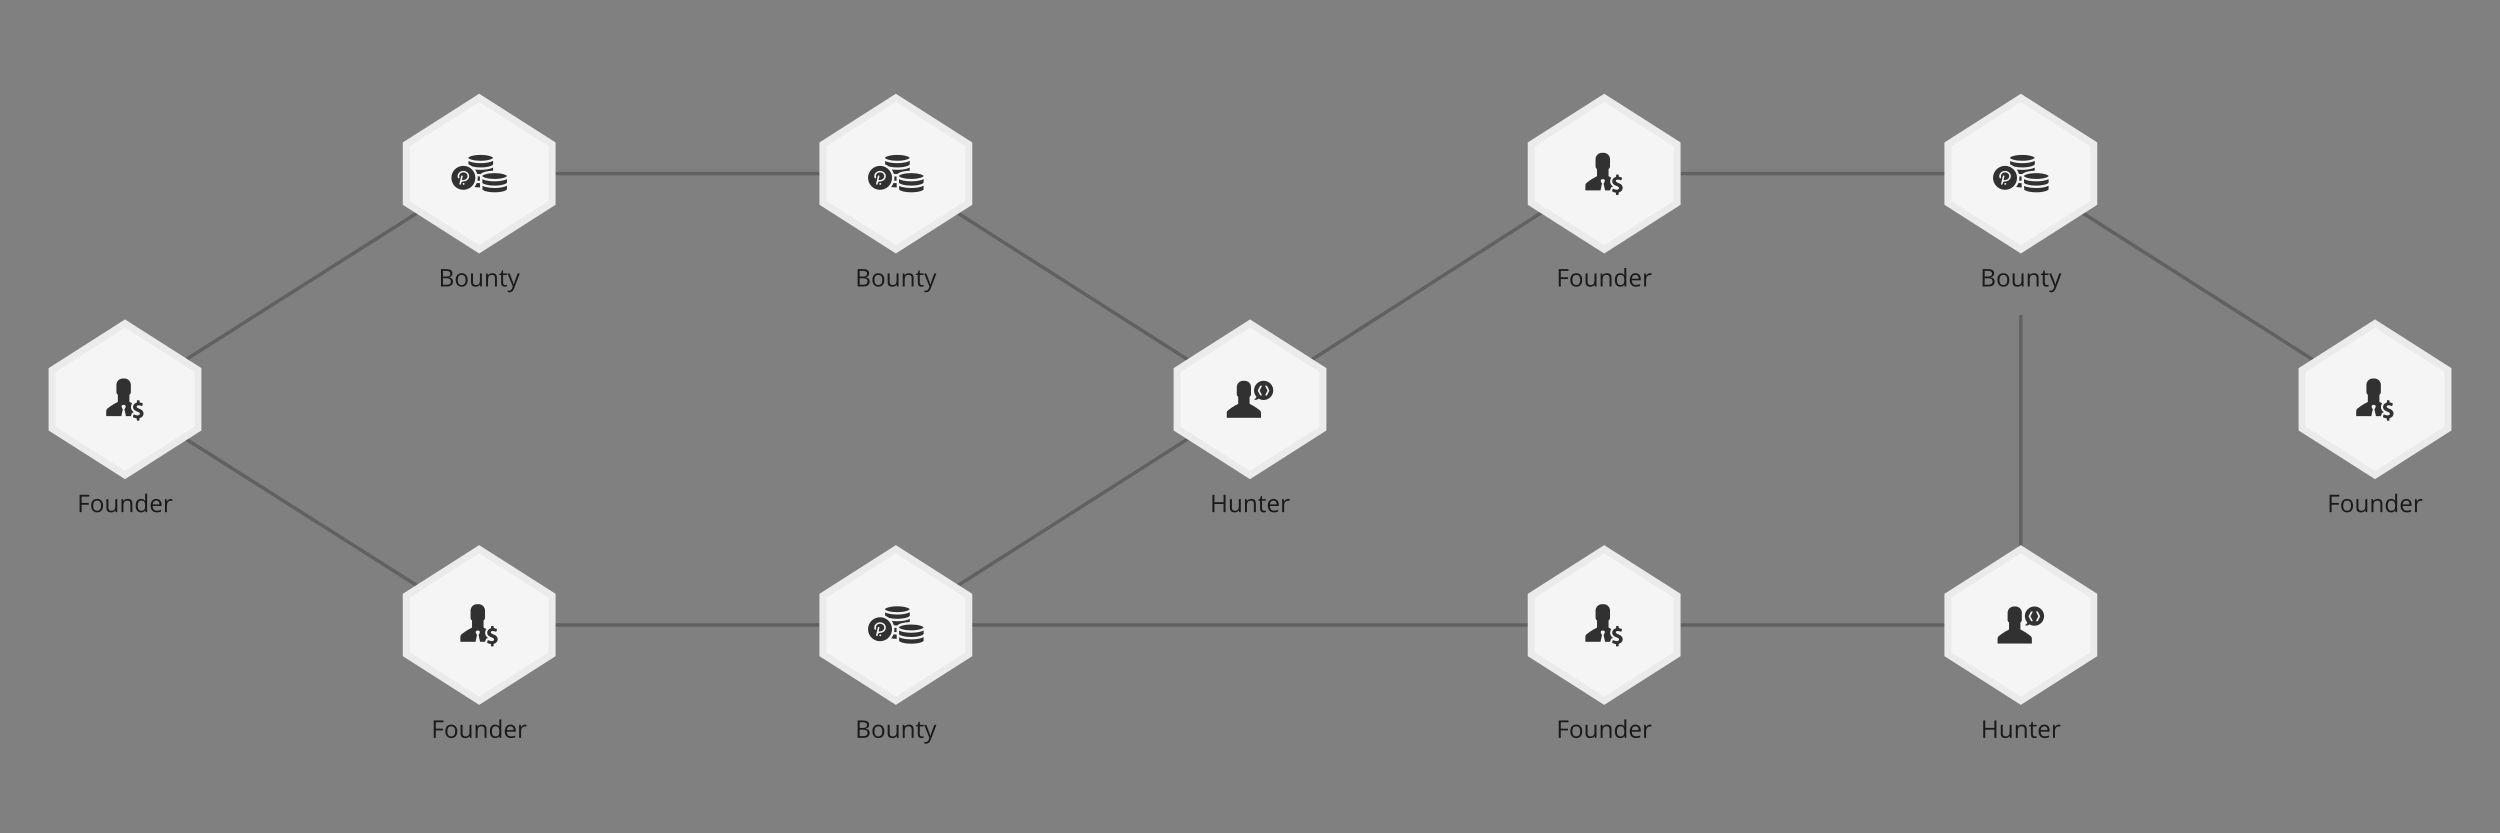 <svg width="1440" height="480" viewBox="0 0 1440 480" fill="none" xmlns="http://www.w3.org/2000/svg">
    <rect x="0" y="0" width="1440" height="480" fill="#808080" stroke="none"/>
    <path d="M720 230L516 100H276L71 230L276 360H516M720 230L923 100H1164L1368 230M720 230L516 360M516 360H923H1164V181.5"
          stroke="black" stroke-opacity="0.24" stroke-width="2" />
    <path d="M882 83.146L924 56.372L966 83.146V116.854L924 143.628L882 116.854V83.146Z" fill="black" />
    <path d="M882 83.146L924 56.372L966 83.146V116.854L924 143.628L882 116.854V83.146Z" fill="white"
          fill-opacity="0.96" />
    <path d="M882 83.146L924 56.372L966 83.146V116.854L924 143.628L882 116.854V83.146Z" stroke="white"
          stroke-width="4" />
    <path d="M882 83.146L924 56.372L966 83.146V116.854L924 143.628L882 116.854V83.146Z" stroke="black"
          stroke-opacity="0.08" stroke-width="4" />
    <path d="M929.208 107.505C927.649 106.507 927.383 105.193 927.443 104.256C927.488 103.514 927.709 102.862 928.1 102.315C927.383 101.909 926.851 101.643 926.641 101.538C926.576 101.508 926.536 101.443 926.536 101.373V97.391C927.037 97.061 927.368 96.489 927.368 95.842V91.715C927.368 89.665 925.703 88 923.652 88H923.206H922.765C920.714 88 919.049 89.665 919.049 91.715V95.842C919.049 96.489 919.38 97.055 919.882 97.391V101.373C919.882 101.443 919.842 101.508 919.777 101.538C919.215 101.814 916.462 103.208 913.905 105.304C913.444 105.685 913.178 106.251 913.178 106.848V109.676H921.892L922.755 105.735C921.015 103.308 922.885 103.193 923.211 103.188C923.537 103.193 925.407 103.308 923.667 105.735L924.53 109.676H927.423C927.438 109.616 927.453 109.561 927.463 109.516C927.548 109.205 927.629 108.919 927.719 108.628C927.769 108.463 927.849 108.247 928.005 108.041C928.265 107.695 928.662 107.495 929.088 107.495C929.123 107.495 929.168 107.5 929.208 107.505Z"
          fill="black" fill-opacity="0.8" />
    <path d="M933.244 105.885C932.783 105.63 932.292 105.434 931.8 105.233C931.519 105.118 931.249 104.978 931.008 104.787C930.537 104.411 930.627 103.804 931.179 103.564C931.334 103.499 931.494 103.474 931.665 103.463C932.302 103.428 932.908 103.544 933.485 103.825C933.771 103.965 933.866 103.92 933.966 103.619C934.067 103.303 934.157 102.982 934.247 102.661C934.307 102.446 934.232 102.305 934.032 102.215C933.661 102.055 933.279 101.934 932.883 101.874C932.362 101.794 932.362 101.789 932.362 101.267C932.357 100.525 932.357 100.525 931.62 100.53C931.514 100.53 931.404 100.525 931.299 100.53C930.953 100.54 930.893 100.6 930.883 100.946C930.878 101.102 930.883 101.257 930.883 101.418C930.883 101.879 930.878 101.874 930.436 102.034C929.363 102.426 928.702 103.153 928.631 104.326C928.566 105.359 929.108 106.061 929.96 106.567C930.487 106.883 931.063 107.069 931.62 107.309C931.835 107.405 932.041 107.515 932.226 107.665C932.763 108.107 932.663 108.839 932.031 109.114C931.69 109.265 931.334 109.3 930.968 109.255C930.401 109.185 929.855 109.034 929.348 108.768C929.048 108.613 928.962 108.653 928.862 108.979C928.772 109.26 928.697 109.541 928.621 109.826C928.516 110.207 928.556 110.298 928.917 110.473C929.378 110.699 929.875 110.814 930.376 110.894C930.772 110.955 930.782 110.975 930.787 111.386C930.787 111.571 930.792 111.757 930.792 111.942C930.797 112.178 930.908 112.313 931.148 112.318C931.424 112.323 931.695 112.323 931.971 112.318C932.196 112.313 932.312 112.193 932.312 111.962C932.312 111.707 932.327 111.451 932.312 111.2C932.302 110.94 932.412 110.809 932.663 110.744C933.234 110.589 933.721 110.283 934.097 109.821C935.12 108.558 934.724 106.703 933.244 105.885Z"
          fill="black" fill-opacity="0.8" />
    <path d="M899.008 165H897.846V155.006H903.417V156.038H899.008V159.695H903.15V160.728H899.008V165ZM911.374 161.247C911.374 162.468 911.066 163.423 910.451 164.111C909.836 164.795 908.986 165.137 907.901 165.137C907.231 165.137 906.637 164.979 906.117 164.665C905.598 164.351 905.197 163.899 904.914 163.312C904.632 162.724 904.49 162.035 904.49 161.247C904.49 160.026 904.796 159.076 905.406 158.396C906.017 157.713 906.865 157.371 907.949 157.371C908.997 157.371 909.829 157.72 910.444 158.417C911.064 159.114 911.374 160.058 911.374 161.247ZM905.666 161.247C905.666 162.204 905.857 162.933 906.24 163.435C906.623 163.936 907.186 164.187 907.929 164.187C908.672 164.187 909.234 163.938 909.617 163.441C910.005 162.94 910.198 162.209 910.198 161.247C910.198 160.295 910.005 159.572 909.617 159.08C909.234 158.583 908.667 158.335 907.915 158.335C907.172 158.335 906.612 158.579 906.233 159.066C905.855 159.554 905.666 160.281 905.666 161.247ZM914.437 157.508V162.368C914.437 162.979 914.576 163.435 914.854 163.735C915.132 164.036 915.567 164.187 916.159 164.187C916.943 164.187 917.515 163.972 917.875 163.544C918.24 163.116 918.422 162.416 918.422 161.445V157.508H919.557V165H918.62L918.456 163.995H918.395C918.162 164.364 917.839 164.647 917.424 164.843C917.014 165.039 916.544 165.137 916.016 165.137C915.104 165.137 914.421 164.92 913.965 164.487C913.514 164.054 913.288 163.362 913.288 162.409V157.508H914.437ZM927.097 165V160.153C927.097 159.543 926.958 159.087 926.68 158.786C926.402 158.485 925.966 158.335 925.374 158.335C924.59 158.335 924.016 158.547 923.651 158.971C923.287 159.395 923.104 160.094 923.104 161.069V165H921.97V157.508H922.893L923.077 158.533H923.132C923.364 158.164 923.69 157.879 924.109 157.679C924.529 157.474 924.996 157.371 925.511 157.371C926.413 157.371 927.092 157.59 927.548 158.027C928.004 158.46 928.231 159.155 928.231 160.112V165H927.097ZM935.669 163.995H935.607C935.083 164.756 934.299 165.137 933.256 165.137C932.276 165.137 931.513 164.802 930.966 164.132C930.424 163.462 930.152 162.509 930.152 161.274C930.152 160.039 930.426 159.08 930.973 158.396C931.52 157.713 932.281 157.371 933.256 157.371C934.272 157.371 935.051 157.74 935.594 158.479H935.683L935.635 157.938L935.607 157.412V154.363H936.742V165H935.819L935.669 163.995ZM933.399 164.187C934.174 164.187 934.735 163.977 935.081 163.558C935.432 163.134 935.607 162.452 935.607 161.514V161.274C935.607 160.213 935.43 159.456 935.074 159.005C934.723 158.549 934.16 158.321 933.386 158.321C932.72 158.321 932.21 158.581 931.854 159.101C931.504 159.616 931.328 160.345 931.328 161.288C931.328 162.245 931.504 162.967 931.854 163.455C932.205 163.943 932.72 164.187 933.399 164.187ZM942.32 165.137C941.213 165.137 940.338 164.799 939.695 164.125C939.057 163.451 938.738 162.514 938.738 161.315C938.738 160.108 939.035 159.148 939.627 158.438C940.224 157.727 941.024 157.371 942.026 157.371C942.965 157.371 943.708 157.681 944.255 158.301C944.802 158.916 945.075 159.729 945.075 160.741V161.459H939.914C939.937 162.339 940.158 163.006 940.577 163.462C941.001 163.918 941.596 164.146 942.361 164.146C943.168 164.146 943.965 163.977 944.754 163.64V164.651C944.353 164.825 943.972 164.948 943.612 165.021C943.257 165.098 942.826 165.137 942.32 165.137ZM942.013 158.321C941.411 158.321 940.93 158.517 940.57 158.909C940.215 159.301 940.005 159.843 939.941 160.536H943.858C943.858 159.821 943.699 159.274 943.38 158.896C943.061 158.513 942.605 158.321 942.013 158.321ZM950.435 157.371C950.767 157.371 951.066 157.398 951.33 157.453L951.173 158.506C950.863 158.438 950.59 158.403 950.353 158.403C949.746 158.403 949.227 158.649 948.794 159.142C948.366 159.634 948.151 160.247 948.151 160.98V165H947.017V157.508H947.953L948.083 158.896H948.138C948.416 158.408 948.751 158.032 949.143 157.768C949.535 157.503 949.965 157.371 950.435 157.371Z"
          fill="black" fill-opacity="0.8" />
    <path d="M1122 83.146L1164 56.372L1206 83.146V116.854L1164 143.628L1122 116.854V83.146Z" fill="black" />
    <path d="M1122 83.146L1164 56.372L1206 83.146V116.854L1164 143.628L1122 116.854V83.146Z" fill="white"
          fill-opacity="0.96" />
    <path d="M1122 83.146L1164 56.372L1206 83.146V116.854L1164 143.628L1122 116.854V83.146Z" stroke="white"
          stroke-width="4" />
    <path d="M1122 83.146L1164 56.372L1206 83.146V116.854L1164 143.628L1122 116.854V83.146Z" stroke="black"
          stroke-opacity="0.08" stroke-width="4" />
    <g clip-path="url(#clip0)">
        <path d="M1164.47 105.627V105.503C1163.84 105.496 1163.23 105.461 1162.64 105.412C1162.32 106.237 1161.87 107.005 1161.31 107.691C1162.37 107.864 1163.44 107.961 1164.51 107.975L1164.47 105.627Z"
              fill="black" fill-opacity="0.8" />
        <path fill-rule="evenodd" clip-rule="evenodd"
              d="M1156.94 95.841C1159.35 96.596 1161.16 98.591 1161.67 101.042C1161.76 101.499 1161.81 101.97 1161.81 102.434C1161.81 104.381 1160.99 106.23 1159.55 107.539C1156.73 110.101 1152.36 109.9 1149.8 107.082C1147.23 104.263 1147.44 99.893 1150.25 97.33C1151.52 96.18 1153.18 95.543 1154.9 95.536C1155.59 95.536 1156.28 95.64 1156.94 95.841ZM1152.55 99.324C1153.18 98.754 1154.03 98.434 1154.91 98.433C1155.77 98.436 1156.6 98.741 1157.22 99.286C1157.84 99.83 1158.2 100.572 1158.24 101.356C1158.27 102.14 1157.97 102.905 1157.4 103.491C1156.83 104.077 1156.03 104.44 1155.17 104.502C1155.17 104.502 1154.75 104.526 1154.65 104.542C1154.41 104.572 1154.18 104.668 1154.01 104.818C1153.83 104.967 1153.71 105.163 1153.66 105.378C1153.66 105.378 1153.52 105.965 1153.51 106.013C1153.5 106.069 1153.47 106.121 1153.44 106.168C1153.41 106.215 1153.36 106.256 1153.31 106.287C1153.26 106.318 1153.2 106.34 1153.14 106.35C1153.08 106.361 1153.02 106.36 1152.96 106.348C1152.9 106.336 1152.84 106.314 1152.79 106.281C1152.74 106.249 1152.69 106.208 1152.66 106.16C1152.63 106.112 1152.61 106.059 1152.6 106.003C1152.59 105.948 1152.59 105.891 1152.61 105.836C1152.62 105.788 1153.66 101.367 1153.66 101.367C1153.69 101.262 1153.76 101.17 1153.86 101.113C1153.96 101.055 1154.08 101.036 1154.2 101.059C1154.32 101.082 1154.42 101.145 1154.49 101.236C1154.55 101.326 1154.58 101.437 1154.56 101.544L1154.13 103.361L1154.05 103.714C1154.04 103.72 1154.04 103.726 1154.05 103.732C1154.05 103.737 1154.05 103.742 1154.05 103.747C1154.06 103.751 1154.06 103.754 1154.07 103.755C1154.08 103.756 1154.08 103.756 1154.09 103.755C1154.12 103.751 1154.15 103.745 1154.2 103.739C1154.24 103.731 1154.29 103.723 1154.35 103.714C1154.58 103.682 1155.05 103.658 1155.05 103.658C1155.52 103.633 1155.97 103.485 1156.35 103.231C1156.72 102.978 1157.01 102.63 1157.17 102.231C1157.33 101.831 1157.37 101.397 1157.26 100.981C1157.16 100.566 1156.93 100.187 1156.59 99.89C1156.25 99.594 1155.83 99.392 1155.37 99.311C1154.91 99.231 1154.43 99.273 1154 99.434C1153.57 99.595 1153.19 99.867 1152.93 100.218C1152.66 100.568 1152.51 100.981 1152.5 101.407C1152.49 101.673 1152.54 101.937 1152.63 102.187C1152.67 102.294 1152.66 102.41 1152.61 102.511C1152.55 102.611 1152.46 102.689 1152.34 102.726C1152.22 102.761 1152.1 102.753 1151.99 102.703C1151.88 102.654 1151.79 102.566 1151.75 102.46C1151.63 102.141 1151.57 101.808 1151.57 101.472C1151.57 100.666 1151.93 99.894 1152.55 99.324ZM1154.83 105.453C1154.93 105.415 1155.04 105.406 1155.15 105.426C1155.22 105.44 1155.29 105.466 1155.35 105.504C1155.41 105.541 1155.46 105.589 1155.5 105.646C1155.54 105.702 1155.57 105.764 1155.59 105.83C1155.6 105.896 1155.6 105.964 1155.58 106.029C1155.56 106.128 1155.51 106.218 1155.43 106.288C1155.35 106.359 1155.25 106.406 1155.14 106.425C1155.03 106.443 1154.92 106.432 1154.82 106.393C1154.71 106.353 1154.63 106.287 1154.57 106.203C1154.51 106.119 1154.48 106.02 1154.48 105.919C1154.48 105.819 1154.51 105.721 1154.57 105.638C1154.64 105.555 1154.72 105.49 1154.83 105.453Z"
              fill="black" fill-opacity="0.8" />
        <path d="M1164.45 104.11L1164.41 101.659C1163.98 101.652 1163.56 101.638 1163.16 101.61C1163.18 101.887 1163.19 102.157 1163.19 102.427C1163.19 102.968 1163.14 103.515 1163.03 104.048C1163.49 104.09 1163.97 104.11 1164.45 104.11Z"
              fill="black" fill-opacity="0.8" />
        <path d="M1172.04 92.648C1171.56 92.898 1171.05 93.099 1170.53 93.251C1168.97 93.722 1166.93 93.978 1164.8 93.978C1162.76 93.978 1160.81 93.743 1159.31 93.306C1158.79 93.168 1158.29 92.974 1157.81 92.731L1157.86 94.684C1158.64 94.975 1159.37 95.391 1160.03 95.91C1160.05 95.917 1160.06 95.917 1160.08 95.924C1161.41 96.264 1163.09 96.444 1164.8 96.444C1166.78 96.444 1168.72 96.194 1170.13 95.772C1171.63 95.315 1171.97 94.837 1171.97 94.747C1171.97 94.65 1171.96 94.56 1172.04 94.463V92.648Z"
              fill="black" fill-opacity="0.8" />
        <path d="M1170.12 89.899C1168.72 89.469 1166.77 89.227 1164.79 89.227C1162.8 89.227 1160.93 89.469 1159.53 89.899C1158.07 90.342 1157.75 90.778 1157.74 90.917C1157.74 90.917 1157.75 90.917 1157.75 90.931C1157.78 91.083 1158.2 91.554 1159.69 91.984C1161.07 92.385 1162.88 92.607 1164.79 92.607C1166.77 92.607 1168.71 92.364 1170.12 91.942C1171.62 91.492 1171.96 91.014 1171.96 90.917C1171.96 90.827 1171.63 90.356 1170.12 89.899Z"
              fill="black" fill-opacity="0.8" />
        <path d="M1179.99 109.062V106.985C1179.52 107.22 1179.04 107.421 1178.53 107.573C1176.98 108.044 1174.95 108.3 1172.81 108.3C1170.91 108.3 1169.06 108.086 1167.61 107.705C1167.01 107.552 1166.44 107.345 1165.89 107.075L1165.92 109.083C1165.92 109.09 1165.92 109.09 1165.92 109.097C1165.92 109.201 1166.22 109.665 1167.69 110.115C1169.07 110.537 1170.94 110.773 1172.94 110.773C1174.94 110.773 1176.81 110.531 1178.21 110.094C1179.67 109.637 1179.99 109.159 1179.99 109.062H1179.99V109.062Z"
              fill="black" fill-opacity="0.8" />
        <path d="M1172.02 96.513C1171.54 96.755 1171.05 96.956 1170.53 97.109C1168.97 97.579 1166.92 97.836 1164.78 97.836C1163.73 97.836 1162.69 97.766 1161.65 97.635C1162.21 98.41 1162.62 99.283 1162.89 100.211C1163.48 100.253 1164.13 100.28 1164.79 100.28C1164.81 100.28 1164.84 100.28 1164.86 100.28C1166 99.034 1169.05 98.41 1172.02 98.327V96.513Z"
              fill="black" fill-opacity="0.8" />
        <path d="M1178.48 103.743C1176.94 104.2 1174.93 104.45 1172.83 104.45C1170.78 104.45 1168.84 104.214 1167.33 103.778C1166.81 103.633 1166.31 103.439 1165.82 103.196L1165.85 104.789L1165.86 105.371C1166.4 106.043 1168.98 106.908 1172.82 106.908C1174.82 106.908 1176.71 106.673 1178.13 106.244C1179.63 105.786 1179.95 105.315 1179.95 105.219C1179.95 105.142 1179.99 105.059 1179.99 104.99H1180V103.155C1179.52 103.397 1179.01 103.605 1178.48 103.743Z"
              fill="black" fill-opacity="0.8" />
        <path d="M1178.16 100.384C1176.74 99.955 1174.81 99.726 1172.82 99.726H1172.71C1170.86 99.726 1169.11 99.934 1167.77 100.315C1166.34 100.717 1165.84 101.174 1165.78 101.361C1165.77 101.375 1165.77 101.382 1165.77 101.389C1165.77 101.389 1165.77 101.389 1165.79 101.416C1165.83 101.562 1166.24 102.033 1167.73 102.469C1169.11 102.864 1170.92 103.085 1172.83 103.085C1174.81 103.085 1176.68 102.857 1178.1 102.434C1179.63 101.977 1179.98 101.499 1179.99 101.396V101.389C1179.98 101.285 1179.63 100.828 1178.16 100.384Z"
              fill="black" fill-opacity="0.8" />
    </g>
    <path d="M1142 155.006H1144.83C1146.15 155.006 1147.11 155.204 1147.7 155.601C1148.3 155.997 1148.59 156.624 1148.59 157.48C1148.59 158.073 1148.43 158.563 1148.09 158.95C1147.76 159.333 1147.28 159.581 1146.65 159.695V159.764C1148.17 160.023 1148.93 160.821 1148.93 162.156C1148.93 163.049 1148.62 163.747 1148.02 164.248C1147.42 164.749 1146.57 165 1145.49 165H1142V155.006ZM1143.16 159.285H1145.08C1145.9 159.285 1146.49 159.158 1146.85 158.902C1147.21 158.643 1147.39 158.207 1147.39 157.597C1147.39 157.036 1147.19 156.633 1146.79 156.387C1146.39 156.136 1145.75 156.011 1144.87 156.011H1143.16V159.285ZM1143.16 160.27V164.009H1145.25C1146.06 164.009 1146.66 163.854 1147.07 163.544C1147.48 163.229 1147.68 162.74 1147.68 162.074C1147.68 161.454 1147.47 160.999 1147.05 160.707C1146.64 160.415 1146.01 160.27 1145.15 160.27H1143.16ZM1157.38 161.247C1157.38 162.468 1157.07 163.423 1156.45 164.111C1155.84 164.795 1154.99 165.137 1153.9 165.137C1153.23 165.137 1152.64 164.979 1152.12 164.665C1151.6 164.351 1151.2 163.899 1150.92 163.312C1150.63 162.724 1150.49 162.035 1150.49 161.247C1150.49 160.026 1150.8 159.076 1151.41 158.396C1152.02 157.713 1152.87 157.371 1153.95 157.371C1155 157.371 1155.83 157.72 1156.45 158.417C1157.07 159.114 1157.38 160.058 1157.38 161.247ZM1151.67 161.247C1151.67 162.204 1151.86 162.933 1152.24 163.435C1152.62 163.936 1153.19 164.187 1153.93 164.187C1154.67 164.187 1155.24 163.938 1155.62 163.441C1156.01 162.94 1156.2 162.209 1156.2 161.247C1156.2 160.295 1156.01 159.572 1155.62 159.08C1155.24 158.583 1154.67 158.335 1153.92 158.335C1153.17 158.335 1152.61 158.579 1152.24 159.066C1151.86 159.554 1151.67 160.281 1151.67 161.247ZM1160.44 157.508V162.368C1160.44 162.979 1160.58 163.435 1160.86 163.735C1161.13 164.036 1161.57 164.187 1162.16 164.187C1162.94 164.187 1163.52 163.972 1163.88 163.544C1164.24 163.116 1164.42 162.416 1164.42 161.445V157.508H1165.56V165H1164.62L1164.46 163.995H1164.4C1164.16 164.364 1163.84 164.647 1163.43 164.843C1163.02 165.039 1162.55 165.137 1162.02 165.137C1161.11 165.137 1160.42 164.92 1159.97 164.487C1159.52 164.054 1159.29 163.362 1159.29 162.409V157.508H1160.44ZM1173.1 165V160.153C1173.1 159.543 1172.96 159.087 1172.68 158.786C1172.4 158.485 1171.97 158.335 1171.38 158.335C1170.59 158.335 1170.02 158.547 1169.65 158.971C1169.29 159.395 1169.11 160.094 1169.11 161.069V165H1167.97V157.508H1168.89L1169.08 158.533H1169.13C1169.37 158.164 1169.69 157.879 1170.11 157.679C1170.53 157.474 1171 157.371 1171.51 157.371C1172.42 157.371 1173.09 157.59 1173.55 158.027C1174.01 158.46 1174.23 159.155 1174.23 160.112V165H1173.1ZM1178.99 164.2C1179.19 164.2 1179.39 164.187 1179.57 164.159C1179.76 164.127 1179.91 164.095 1180.02 164.063V164.932C1179.89 164.991 1179.71 165.039 1179.47 165.075C1179.23 165.116 1179.02 165.137 1178.83 165.137C1177.38 165.137 1176.65 164.373 1176.65 162.847V158.39H1175.58V157.843L1176.65 157.371L1177.13 155.771H1177.79V157.508H1179.96V158.39H1177.79V162.799C1177.79 163.25 1177.9 163.596 1178.11 163.838C1178.32 164.079 1178.62 164.2 1178.99 164.2ZM1180.33 157.508H1181.55L1183.19 161.78C1183.55 162.756 1183.77 163.46 1183.86 163.893H1183.91C1183.97 163.66 1184.1 163.264 1184.28 162.703C1184.47 162.138 1185.09 160.406 1186.14 157.508H1187.36L1184.14 166.039C1183.82 166.882 1183.45 167.479 1183.02 167.83C1182.59 168.186 1182.07 168.363 1181.45 168.363C1181.11 168.363 1180.76 168.325 1180.43 168.247V167.338C1180.68 167.393 1180.96 167.42 1181.27 167.42C1182.05 167.42 1182.6 166.982 1182.94 166.107L1183.35 165.041L1180.33 157.508Z"
          fill="black" fill-opacity="0.8" />
    <path d="M678 213.146L720 186.372L762 213.146V246.854L720 273.628L678 246.854V213.146Z" fill="black" />
    <path d="M678 213.146L720 186.372L762 213.146V246.854L720 273.628L678 246.854V213.146Z" fill="white"
          fill-opacity="0.96" />
    <path d="M678 213.146L720 186.372L762 213.146V246.854L720 273.628L678 246.854V213.146Z" stroke="white"
          stroke-width="4" />
    <path d="M678 213.146L720 186.372L762 213.146V246.854L720 273.628L678 246.854V213.146Z" stroke="black"
          stroke-opacity="0.08" stroke-width="4" />
    <path d="M725.64 236.36C723.125 234.294 720.413 232.924 719.865 232.65C719.804 232.617 719.761 232.557 719.761 232.486V228.573C720.254 228.245 720.577 227.686 720.577 227.05V222.99C720.577 220.968 718.939 219.335 716.922 219.335H716.484H716.045C714.024 219.335 712.391 220.973 712.391 222.99V227.05C712.391 227.686 712.714 228.245 713.207 228.573V232.491C713.207 232.563 713.169 232.623 713.103 232.656C712.55 232.924 709.837 234.294 707.328 236.365C706.873 236.738 706.61 237.297 706.61 237.883V240.667H715.185H717.777H726.352V237.883C726.352 237.291 726.095 236.732 725.64 236.36Z"
          fill="black" fill-opacity="0.8" />
    <path fill-rule="evenodd" clip-rule="evenodd"
          d="M723.941 220.957C726.1 218.792 729.607 218.792 731.772 220.957C733.931 223.121 733.931 226.623 731.766 228.787C729.947 230.606 727.169 230.897 725.048 229.647L725.037 229.636C724.199 230.266 723.306 230.376 722.681 230.277C722.478 230.244 722.435 229.965 722.621 229.872C723.191 229.592 723.552 229.034 723.761 228.584L723.706 228.54C721.783 226.365 721.859 223.039 723.941 220.957ZM725.55 224.979L726.938 222.189H725.851L724.463 224.979L725.851 227.768H726.938L725.55 224.979ZM730.071 224.979L728.684 222.189H729.771L731.159 224.979L729.771 227.768H728.684L730.071 224.979Z"
          fill="black" fill-opacity="0.8" />
    <path d="M705.932 295H704.77V290.297H699.506V295H698.344V285.006H699.506V289.258H704.77V285.006H705.932V295ZM709.575 287.508V292.368C709.575 292.979 709.714 293.435 709.992 293.735C710.27 294.036 710.705 294.187 711.298 294.187C712.082 294.187 712.654 293.972 713.014 293.544C713.378 293.116 713.561 292.416 713.561 291.445V287.508H714.695V295H713.759L713.595 293.995H713.533C713.301 294.364 712.977 294.647 712.562 294.843C712.152 295.039 711.683 295.137 711.154 295.137C710.243 295.137 709.559 294.92 709.104 294.487C708.652 294.054 708.427 293.362 708.427 292.409V287.508H709.575ZM722.235 295V290.153C722.235 289.543 722.096 289.087 721.818 288.786C721.54 288.485 721.105 288.335 720.513 288.335C719.729 288.335 719.155 288.547 718.79 288.971C718.425 289.395 718.243 290.094 718.243 291.069V295H717.108V287.508H718.031L718.216 288.533H718.271C718.503 288.164 718.829 287.879 719.248 287.679C719.667 287.474 720.134 287.371 720.649 287.371C721.552 287.371 722.231 287.59 722.687 288.027C723.142 288.46 723.37 289.155 723.37 290.112V295H722.235ZM728.128 294.2C728.328 294.2 728.522 294.187 728.709 294.159C728.896 294.127 729.044 294.095 729.153 294.063V294.932C729.03 294.991 728.848 295.039 728.606 295.075C728.369 295.116 728.155 295.137 727.964 295.137C726.515 295.137 725.79 294.373 725.79 292.847V288.39H724.717V287.843L725.79 287.371L726.269 285.771H726.925V287.508H729.099V288.39H726.925V292.799C726.925 293.25 727.032 293.596 727.246 293.838C727.46 294.079 727.754 294.2 728.128 294.2ZM733.822 295.137C732.715 295.137 731.84 294.799 731.197 294.125C730.559 293.451 730.24 292.514 730.24 291.315C730.24 290.108 730.536 289.148 731.129 288.438C731.726 287.727 732.526 287.371 733.528 287.371C734.467 287.371 735.21 287.681 735.757 288.301C736.304 288.916 736.577 289.729 736.577 290.741V291.459H731.416C731.439 292.339 731.66 293.006 732.079 293.462C732.503 293.918 733.098 294.146 733.863 294.146C734.67 294.146 735.467 293.977 736.256 293.64V294.651C735.855 294.825 735.474 294.948 735.114 295.021C734.759 295.098 734.328 295.137 733.822 295.137ZM733.515 288.321C732.913 288.321 732.432 288.517 732.072 288.909C731.717 289.301 731.507 289.843 731.443 290.536H735.36C735.36 289.821 735.201 289.274 734.882 288.896C734.563 288.513 734.107 288.321 733.515 288.321ZM741.937 287.371C742.269 287.371 742.568 287.398 742.832 287.453L742.675 288.506C742.365 288.438 742.091 288.403 741.854 288.403C741.248 288.403 740.729 288.649 740.296 289.142C739.868 289.634 739.653 290.247 739.653 290.98V295H738.519V287.508H739.455L739.585 288.896H739.64C739.918 288.408 740.253 288.032 740.645 287.768C741.036 287.503 741.467 287.371 741.937 287.371Z"
          fill="black" fill-opacity="0.8" />
    <path d="M1326 213.146L1368 186.372L1410 213.146V246.854L1368 273.628L1326 246.854V213.146Z" fill="black" />
    <path d="M1326 213.146L1368 186.372L1410 213.146V246.854L1368 273.628L1326 246.854V213.146Z" fill="white"
          fill-opacity="0.96" />
    <path d="M1326 213.146L1368 186.372L1410 213.146V246.854L1368 273.628L1326 246.854V213.146Z" stroke="white"
          stroke-width="4" />
    <path d="M1326 213.146L1368 186.372L1410 213.146V246.854L1368 273.628L1326 246.854V213.146Z" stroke="black"
          stroke-opacity="0.08" stroke-width="4" />
    <path d="M1373.21 237.505C1371.65 236.507 1371.38 235.193 1371.44 234.256C1371.49 233.514 1371.71 232.862 1372.1 232.315C1371.38 231.909 1370.85 231.643 1370.64 231.538C1370.58 231.508 1370.54 231.443 1370.54 231.373V227.391C1371.04 227.06 1371.37 226.489 1371.37 225.842V221.715C1371.37 219.665 1369.7 218 1367.65 218H1367.21H1366.76C1364.71 218 1363.05 219.665 1363.05 221.715V225.842C1363.05 226.489 1363.38 227.055 1363.88 227.391V231.373C1363.88 231.443 1363.84 231.508 1363.78 231.538C1363.21 231.814 1360.46 233.208 1357.91 235.304C1357.44 235.685 1357.18 236.251 1357.18 236.848V239.676H1365.89L1366.75 235.735C1365.02 233.308 1366.89 233.193 1367.21 233.188C1367.54 233.193 1369.41 233.308 1367.67 235.735L1368.53 239.676H1371.42C1371.44 239.616 1371.45 239.561 1371.46 239.516C1371.55 239.205 1371.63 238.919 1371.72 238.628C1371.77 238.463 1371.85 238.247 1372 238.041C1372.27 237.695 1372.66 237.495 1373.09 237.495C1373.12 237.495 1373.17 237.5 1373.21 237.505Z"
          fill="black" fill-opacity="0.8" />
    <path d="M1377.24 235.885C1376.78 235.63 1376.29 235.434 1375.8 235.233C1375.52 235.118 1375.25 234.978 1375.01 234.787C1374.54 234.411 1374.63 233.804 1375.18 233.564C1375.33 233.499 1375.49 233.473 1375.66 233.463C1376.3 233.428 1376.91 233.544 1377.49 233.824C1377.77 233.965 1377.87 233.92 1377.97 233.619C1378.07 233.303 1378.16 232.982 1378.25 232.661C1378.31 232.446 1378.23 232.305 1378.03 232.215C1377.66 232.054 1377.28 231.934 1376.88 231.874C1376.36 231.794 1376.36 231.789 1376.36 231.267C1376.36 230.525 1376.36 230.525 1375.62 230.53C1375.51 230.53 1375.4 230.525 1375.3 230.53C1374.95 230.54 1374.89 230.6 1374.88 230.946C1374.88 231.102 1374.88 231.257 1374.88 231.418C1374.88 231.879 1374.88 231.874 1374.44 232.034C1373.36 232.426 1372.7 233.153 1372.63 234.326C1372.57 235.359 1373.11 236.061 1373.96 236.567C1374.49 236.883 1375.06 237.069 1375.62 237.309C1375.84 237.405 1376.04 237.515 1376.23 237.665C1376.76 238.106 1376.66 238.839 1376.03 239.114C1375.69 239.265 1375.33 239.3 1374.97 239.255C1374.4 239.185 1373.85 239.034 1373.35 238.768C1373.05 238.613 1372.96 238.653 1372.86 238.979C1372.77 239.26 1372.7 239.541 1372.62 239.826C1372.52 240.207 1372.56 240.298 1372.92 240.473C1373.38 240.699 1373.87 240.814 1374.38 240.894C1374.77 240.954 1374.78 240.975 1374.79 241.386C1374.79 241.571 1374.79 241.757 1374.79 241.942C1374.8 242.178 1374.91 242.313 1375.15 242.318C1375.42 242.323 1375.69 242.323 1375.97 242.318C1376.2 242.313 1376.31 242.193 1376.31 241.962C1376.31 241.707 1376.33 241.451 1376.31 241.2C1376.3 240.939 1376.41 240.809 1376.66 240.744C1377.23 240.588 1377.72 240.283 1378.1 239.821C1379.12 238.558 1378.72 236.703 1377.24 235.885Z"
          fill="black" fill-opacity="0.8" />
    <path d="M1343.01 295H1341.85V285.006H1347.42V286.038H1343.01V289.695H1347.15V290.728H1343.01V295ZM1355.37 291.247C1355.37 292.468 1355.07 293.423 1354.45 294.111C1353.84 294.795 1352.99 295.137 1351.9 295.137C1351.23 295.137 1350.64 294.979 1350.12 294.665C1349.6 294.351 1349.2 293.899 1348.91 293.312C1348.63 292.724 1348.49 292.035 1348.49 291.247C1348.49 290.026 1348.8 289.076 1349.41 288.396C1350.02 287.713 1350.86 287.371 1351.95 287.371C1353 287.371 1353.83 287.72 1354.44 288.417C1355.06 289.114 1355.37 290.058 1355.37 291.247ZM1349.67 291.247C1349.67 292.204 1349.86 292.933 1350.24 293.435C1350.62 293.936 1351.19 294.187 1351.93 294.187C1352.67 294.187 1353.23 293.938 1353.62 293.441C1354 292.94 1354.2 292.209 1354.2 291.247C1354.2 290.295 1354 289.572 1353.62 289.08C1353.23 288.583 1352.67 288.335 1351.92 288.335C1351.17 288.335 1350.61 288.579 1350.23 289.066C1349.86 289.554 1349.67 290.281 1349.67 291.247ZM1358.44 287.508V292.368C1358.44 292.979 1358.58 293.435 1358.85 293.735C1359.13 294.036 1359.57 294.187 1360.16 294.187C1360.94 294.187 1361.51 293.972 1361.88 293.544C1362.24 293.116 1362.42 292.416 1362.42 291.445V287.508H1363.56V295H1362.62L1362.46 293.995H1362.39C1362.16 294.364 1361.84 294.647 1361.42 294.843C1361.01 295.039 1360.54 295.137 1360.02 295.137C1359.1 295.137 1358.42 294.92 1357.96 294.487C1357.51 294.054 1357.29 293.362 1357.29 292.409V287.508H1358.44ZM1371.1 295V290.153C1371.1 289.543 1370.96 289.087 1370.68 288.786C1370.4 288.485 1369.97 288.335 1369.37 288.335C1368.59 288.335 1368.02 288.547 1367.65 288.971C1367.29 289.395 1367.1 290.094 1367.1 291.069V295H1365.97V287.508H1366.89L1367.08 288.533H1367.13C1367.36 288.164 1367.69 287.879 1368.11 287.679C1368.53 287.474 1369 287.371 1369.51 287.371C1370.41 287.371 1371.09 287.59 1371.55 288.027C1372 288.46 1372.23 289.155 1372.23 290.112V295H1371.1ZM1379.67 293.995H1379.61C1379.08 294.756 1378.3 295.137 1377.26 295.137C1376.28 295.137 1375.51 294.802 1374.97 294.132C1374.42 293.462 1374.15 292.509 1374.15 291.274C1374.15 290.039 1374.43 289.08 1374.97 288.396C1375.52 287.713 1376.28 287.371 1377.26 287.371C1378.27 287.371 1379.05 287.74 1379.59 288.479H1379.68L1379.63 287.938L1379.61 287.412V284.363H1380.74V295H1379.82L1379.67 293.995ZM1377.4 294.187C1378.17 294.187 1378.73 293.977 1379.08 293.558C1379.43 293.134 1379.61 292.452 1379.61 291.514V291.274C1379.61 290.213 1379.43 289.456 1379.07 289.005C1378.72 288.549 1378.16 288.321 1377.39 288.321C1376.72 288.321 1376.21 288.581 1375.85 289.101C1375.5 289.616 1375.33 290.345 1375.33 291.288C1375.33 292.245 1375.5 292.967 1375.85 293.455C1376.21 293.943 1376.72 294.187 1377.4 294.187ZM1386.32 295.137C1385.21 295.137 1384.34 294.799 1383.7 294.125C1383.06 293.451 1382.74 292.514 1382.74 291.315C1382.74 290.108 1383.03 289.148 1383.63 288.438C1384.22 287.727 1385.02 287.371 1386.03 287.371C1386.97 287.371 1387.71 287.681 1388.25 288.301C1388.8 288.916 1389.08 289.729 1389.08 290.741V291.459H1383.91C1383.94 292.339 1384.16 293.006 1384.58 293.462C1385 293.918 1385.6 294.146 1386.36 294.146C1387.17 294.146 1387.97 293.977 1388.75 293.64V294.651C1388.35 294.825 1387.97 294.948 1387.61 295.021C1387.26 295.098 1386.83 295.137 1386.32 295.137ZM1386.01 288.321C1385.41 288.321 1384.93 288.517 1384.57 288.909C1384.21 289.301 1384.01 289.843 1383.94 290.536H1387.86C1387.86 289.821 1387.7 289.274 1387.38 288.896C1387.06 288.513 1386.61 288.321 1386.01 288.321ZM1394.43 287.371C1394.77 287.371 1395.07 287.398 1395.33 287.453L1395.17 288.506C1394.86 288.438 1394.59 288.403 1394.35 288.403C1393.75 288.403 1393.23 288.649 1392.79 289.142C1392.37 289.634 1392.15 290.247 1392.15 290.98V295H1391.02V287.508H1391.95L1392.08 288.896H1392.14C1392.42 288.408 1392.75 288.032 1393.14 287.768C1393.53 287.503 1393.97 287.371 1394.43 287.371Z"
          fill="black" fill-opacity="0.8" />
    <path d="M30 213.146L72 186.372L114 213.146V246.854L72 273.628L30 246.854V213.146Z" fill="black" />
    <path d="M30 213.146L72 186.372L114 213.146V246.854L72 273.628L30 246.854V213.146Z" fill="white"
          fill-opacity="0.96" />
    <path d="M30 213.146L72 186.372L114 213.146V246.854L72 273.628L30 246.854V213.146Z" stroke="white"
          stroke-width="4" />
    <path d="M30 213.146L72 186.372L114 213.146V246.854L72 273.628L30 246.854V213.146Z" stroke="black"
          stroke-opacity="0.08" stroke-width="4" />
    <path d="M77.208 237.505C75.649 236.507 75.383 235.193 75.443 234.256C75.488 233.514 75.709 232.862 76.1 232.315C75.383 231.909 74.852 231.643 74.641 231.538C74.576 231.508 74.536 231.443 74.536 231.373V227.391C75.037 227.06 75.368 226.489 75.368 225.842V221.715C75.368 219.665 73.703 218 71.653 218H71.206H70.765C68.714 218 67.049 219.665 67.049 221.715V225.842C67.049 226.489 67.38 227.055 67.882 227.391V231.373C67.882 231.443 67.842 231.508 67.777 231.538C67.215 231.814 64.462 233.208 61.905 235.304C61.444 235.685 61.178 236.251 61.178 236.848V239.676H69.892L70.755 235.735C69.015 233.308 70.885 233.193 71.211 233.188C71.537 233.193 73.407 233.308 71.668 235.735L72.53 239.676H75.423C75.438 239.616 75.453 239.561 75.463 239.516C75.548 239.205 75.629 238.919 75.719 238.628C75.769 238.463 75.849 238.247 76.005 238.041C76.265 237.695 76.662 237.495 77.088 237.495C77.123 237.495 77.168 237.5 77.208 237.505Z"
          fill="black" fill-opacity="0.8" />
    <path d="M81.244 235.885C80.783 235.63 80.292 235.434 79.8 235.233C79.52 235.118 79.249 234.978 79.008 234.787C78.537 234.411 78.627 233.804 79.179 233.564C79.334 233.499 79.495 233.473 79.665 233.463C80.302 233.428 80.909 233.544 81.485 233.824C81.771 233.965 81.866 233.92 81.966 233.619C82.067 233.303 82.157 232.982 82.247 232.661C82.307 232.446 82.232 232.305 82.032 232.215C81.661 232.054 81.279 231.934 80.883 231.874C80.362 231.794 80.362 231.789 80.362 231.267C80.357 230.525 80.357 230.525 79.62 230.53C79.514 230.53 79.404 230.525 79.299 230.53C78.953 230.54 78.893 230.6 78.883 230.946C78.878 231.102 78.883 231.257 78.883 231.418C78.883 231.879 78.878 231.874 78.436 232.034C77.364 232.426 76.702 233.153 76.631 234.326C76.566 235.359 77.108 236.061 77.96 236.567C78.487 236.883 79.063 237.069 79.62 237.309C79.835 237.405 80.041 237.515 80.227 237.665C80.763 238.106 80.663 238.839 80.031 239.114C79.69 239.265 79.334 239.3 78.968 239.255C78.401 239.185 77.855 239.034 77.349 238.768C77.048 238.613 76.962 238.653 76.862 238.979C76.772 239.26 76.697 239.541 76.621 239.826C76.516 240.207 76.556 240.298 76.917 240.473C77.379 240.699 77.875 240.814 78.376 240.894C78.772 240.954 78.782 240.975 78.787 241.386C78.787 241.571 78.793 241.757 78.793 241.942C78.797 242.178 78.908 242.313 79.148 242.318C79.424 242.323 79.695 242.323 79.971 242.318C80.197 242.313 80.312 242.193 80.312 241.962C80.312 241.707 80.327 241.451 80.312 241.2C80.302 240.939 80.412 240.809 80.663 240.744C81.234 240.588 81.721 240.283 82.097 239.821C83.12 238.558 82.724 236.703 81.244 235.885Z"
          fill="black" fill-opacity="0.8" />
    <path d="M47.008 295H45.846V285.006H51.417V286.038H47.008V289.695H51.15V290.728H47.008V295ZM59.374 291.247C59.374 292.468 59.066 293.423 58.451 294.111C57.836 294.795 56.986 295.137 55.901 295.137C55.231 295.137 54.637 294.979 54.117 294.665C53.598 294.351 53.197 293.899 52.914 293.312C52.632 292.724 52.49 292.035 52.49 291.247C52.49 290.026 52.796 289.076 53.406 288.396C54.017 287.713 54.865 287.371 55.949 287.371C56.997 287.371 57.829 287.72 58.444 288.417C59.064 289.114 59.374 290.058 59.374 291.247ZM53.666 291.247C53.666 292.204 53.857 292.933 54.24 293.435C54.623 293.936 55.186 294.187 55.929 294.187C56.672 294.187 57.234 293.938 57.617 293.441C58.005 292.94 58.198 292.209 58.198 291.247C58.198 290.295 58.005 289.572 57.617 289.08C57.234 288.583 56.667 288.335 55.915 288.335C55.172 288.335 54.612 288.579 54.233 289.066C53.855 289.554 53.666 290.281 53.666 291.247ZM62.437 287.508V292.368C62.437 292.979 62.575 293.435 62.853 293.735C63.132 294.036 63.567 294.187 64.159 294.187C64.943 294.187 65.515 293.972 65.875 293.544C66.24 293.116 66.422 292.416 66.422 291.445V287.508H67.557V295H66.62L66.456 293.995H66.394C66.162 294.364 65.838 294.647 65.424 294.843C65.014 295.039 64.544 295.137 64.016 295.137C63.104 295.137 62.421 294.92 61.965 294.487C61.514 294.054 61.288 293.362 61.288 292.409V287.508H62.437ZM75.097 295V290.153C75.097 289.543 74.958 289.087 74.68 288.786C74.402 288.485 73.966 288.335 73.374 288.335C72.59 288.335 72.016 288.547 71.651 288.971C71.287 289.395 71.105 290.094 71.105 291.069V295H69.97V287.508H70.893L71.077 288.533H71.132C71.364 288.164 71.69 287.879 72.109 287.679C72.529 287.474 72.996 287.371 73.511 287.371C74.413 287.371 75.092 287.59 75.548 288.027C76.004 288.46 76.231 289.155 76.231 290.112V295H75.097ZM83.669 293.995H83.607C83.083 294.756 82.299 295.137 81.256 295.137C80.276 295.137 79.513 294.802 78.966 294.132C78.424 293.462 78.152 292.509 78.152 291.274C78.152 290.039 78.426 289.08 78.973 288.396C79.519 287.713 80.281 287.371 81.256 287.371C82.272 287.371 83.051 287.74 83.594 288.479H83.683L83.635 287.938L83.607 287.412V284.363H84.742V295H83.819L83.669 293.995ZM81.399 294.187C82.174 294.187 82.735 293.977 83.081 293.558C83.432 293.134 83.607 292.452 83.607 291.514V291.274C83.607 290.213 83.43 289.456 83.074 289.005C82.723 288.549 82.16 288.321 81.386 288.321C80.72 288.321 80.21 288.581 79.855 289.101C79.504 289.616 79.328 290.345 79.328 291.288C79.328 292.245 79.504 292.967 79.855 293.455C80.205 293.943 80.72 294.187 81.399 294.187ZM90.32 295.137C89.213 295.137 88.338 294.799 87.695 294.125C87.057 293.451 86.738 292.514 86.738 291.315C86.738 290.108 87.034 289.148 87.627 288.438C88.224 287.727 89.024 287.371 90.026 287.371C90.965 287.371 91.708 287.681 92.255 288.301C92.802 288.916 93.075 289.729 93.075 290.741V291.459H87.914C87.937 292.339 88.158 293.006 88.577 293.462C89.001 293.918 89.596 294.146 90.361 294.146C91.168 294.146 91.966 293.977 92.754 293.64V294.651C92.353 294.825 91.972 294.948 91.612 295.021C91.257 295.098 90.826 295.137 90.32 295.137ZM90.013 288.321C89.411 288.321 88.93 288.517 88.57 288.909C88.215 289.301 88.005 289.843 87.941 290.536H91.858C91.858 289.821 91.699 289.274 91.38 288.896C91.061 288.513 90.605 288.321 90.013 288.321ZM98.435 287.371C98.767 287.371 99.066 287.398 99.33 287.453L99.173 288.506C98.863 288.438 98.59 288.403 98.353 288.403C97.746 288.403 97.227 288.649 96.794 289.142C96.366 289.634 96.151 290.247 96.151 290.98V295H95.017V287.508H95.953L96.083 288.896H96.138C96.416 288.408 96.751 288.032 97.143 287.768C97.534 287.503 97.965 287.371 98.435 287.371Z"
          fill="black" fill-opacity="0.8" />
    <path d="M474 83.146L516 56.372L558 83.146V116.854L516 143.628L474 116.854V83.146Z" fill="black" />
    <path d="M474 83.146L516 56.372L558 83.146V116.854L516 143.628L474 116.854V83.146Z" fill="white"
          fill-opacity="0.96" />
    <path d="M474 83.146L516 56.372L558 83.146V116.854L516 143.628L474 116.854V83.146Z" stroke="white"
          stroke-width="4" />
    <path d="M474 83.146L516 56.372L558 83.146V116.854L516 143.628L474 116.854V83.146Z" stroke="black"
          stroke-opacity="0.08" stroke-width="4" />
    <g clip-path="url(#clip1)">
        <path d="M516.473 105.627V105.503C515.835 105.496 515.226 105.461 514.637 105.412C514.319 106.237 513.868 107.005 513.307 107.691C514.367 107.864 515.441 107.961 516.514 107.975L516.473 105.627Z"
              fill="black" fill-opacity="0.8" />
        <path fill-rule="evenodd" clip-rule="evenodd"
              d="M508.944 95.841C511.347 96.596 513.155 98.591 513.668 101.042C513.758 101.499 513.806 101.97 513.806 102.434C513.813 104.381 512.989 106.23 511.548 107.539C508.73 110.101 504.359 109.9 501.797 107.082C499.234 104.263 499.435 99.893 502.254 97.33C503.521 96.18 505.184 95.543 506.901 95.536C507.594 95.536 508.279 95.64 508.944 95.841ZM504.552 99.324C505.177 98.754 506.026 98.434 506.911 98.433C507.773 98.436 508.6 98.741 509.22 99.286C509.84 99.83 510.204 100.572 510.238 101.356C510.271 102.14 509.97 102.905 509.397 103.491C508.825 104.077 508.026 104.44 507.167 104.502C507.167 104.502 506.752 104.526 506.646 104.542C506.407 104.572 506.183 104.668 506.006 104.818C505.829 104.967 505.707 105.163 505.657 105.378C505.657 105.378 505.516 105.965 505.507 106.013C505.496 106.069 505.473 106.121 505.439 106.168C505.405 106.215 505.361 106.256 505.31 106.287C505.258 106.318 505.201 106.34 505.14 106.35C505.079 106.361 505.017 106.36 504.956 106.348C504.896 106.336 504.839 106.314 504.788 106.281C504.738 106.249 504.695 106.208 504.662 106.16C504.63 106.112 504.608 106.059 504.598 106.003C504.589 105.948 504.591 105.891 504.606 105.836C504.615 105.788 505.657 101.367 505.657 101.367C505.686 101.262 505.759 101.17 505.861 101.113C505.962 101.055 506.085 101.036 506.201 101.059C506.318 101.082 506.421 101.145 506.488 101.236C506.554 101.326 506.579 101.437 506.558 101.544L506.125 103.361L506.046 103.714C506.044 103.72 506.044 103.726 506.045 103.732C506.047 103.737 506.05 103.742 506.054 103.747C506.059 103.751 506.065 103.754 506.071 103.755C506.077 103.756 506.084 103.756 506.09 103.755C506.119 103.751 506.154 103.745 506.195 103.739C506.241 103.731 506.294 103.723 506.355 103.714C506.584 103.682 507.052 103.658 507.052 103.658C507.52 103.633 507.969 103.485 508.345 103.231C508.722 102.978 509.009 102.63 509.172 102.231C509.335 101.831 509.366 101.397 509.263 100.981C509.159 100.566 508.925 100.187 508.589 99.89C508.253 99.594 507.829 99.392 507.369 99.311C506.91 99.231 506.434 99.273 506.001 99.434C505.567 99.595 505.194 99.867 504.928 100.218C504.662 100.568 504.513 100.981 504.5 101.407C504.491 101.673 504.536 101.937 504.633 102.187C504.672 102.294 504.663 102.41 504.608 102.511C504.554 102.611 504.458 102.689 504.341 102.726C504.224 102.761 504.097 102.753 503.986 102.703C503.875 102.654 503.791 102.566 503.75 102.46C503.634 102.141 503.574 101.808 503.573 101.472C503.574 100.666 503.926 99.894 504.552 99.324ZM506.826 105.453C506.929 105.415 507.041 105.406 507.149 105.426C507.222 105.44 507.29 105.466 507.351 105.504C507.412 105.541 507.464 105.589 507.504 105.646C507.544 105.702 507.572 105.764 507.585 105.83C507.599 105.896 507.598 105.964 507.582 106.029C507.559 106.128 507.505 106.218 507.426 106.288C507.347 106.359 507.247 106.406 507.138 106.425C507.03 106.443 506.917 106.432 506.816 106.393C506.714 106.353 506.628 106.287 506.567 106.203C506.507 106.119 506.475 106.02 506.476 105.919C506.477 105.819 506.511 105.721 506.573 105.638C506.636 105.555 506.724 105.49 506.826 105.453Z"
              fill="black" fill-opacity="0.8" />
        <path d="M516.452 104.11L516.41 101.659C515.981 101.652 515.558 101.638 515.157 101.61C515.177 101.887 515.191 102.157 515.191 102.427C515.191 102.968 515.136 103.515 515.032 104.048C515.489 104.09 515.967 104.11 516.452 104.11Z"
              fill="black" fill-opacity="0.8" />
        <path d="M524.035 92.648C523.558 92.898 523.052 93.099 522.533 93.251C520.974 93.722 518.931 93.978 516.798 93.978C514.755 93.978 512.809 93.743 511.306 93.306C510.787 93.168 510.288 92.974 509.81 92.731L509.858 94.684C510.641 94.975 511.368 95.391 512.026 95.91C512.047 95.917 512.061 95.917 512.082 95.924C513.411 96.264 515.087 96.444 516.798 96.444C518.779 96.444 520.725 96.194 522.131 95.772C523.634 95.315 523.966 94.837 523.966 94.747C523.966 94.65 523.959 94.56 524.035 94.463V92.648Z"
              fill="black" fill-opacity="0.8" />
        <path d="M522.124 89.899C520.718 89.469 518.772 89.227 516.791 89.227C514.796 89.227 512.927 89.469 511.528 89.899C510.066 90.342 509.748 90.778 509.741 90.917C509.741 90.917 509.748 90.917 509.748 90.931C509.782 91.083 510.198 91.554 511.687 91.984C513.065 92.385 514.88 92.607 516.791 92.607C518.772 92.607 520.711 92.364 522.117 91.942C523.62 91.492 523.959 91.014 523.959 90.917C523.959 90.827 523.627 90.356 522.124 89.899Z"
              fill="black" fill-opacity="0.8" />
        <path d="M531.986 109.062V106.985C531.522 107.22 531.037 107.421 530.532 107.573C528.98 108.044 526.951 108.3 524.811 108.3C522.914 108.3 521.064 108.086 519.61 107.705C519.014 107.552 518.439 107.345 517.885 107.075L517.92 109.083C517.92 109.09 517.92 109.09 517.92 109.097C517.92 109.201 518.225 109.665 519.686 110.115C521.071 110.537 522.941 110.773 524.943 110.773C526.937 110.773 528.814 110.531 530.213 110.094C531.675 109.637 531.993 109.159 531.993 109.062H531.986V109.062Z"
              fill="black" fill-opacity="0.8" />
        <path d="M524.022 96.513C523.544 96.755 523.045 96.956 522.526 97.109C520.967 97.579 518.924 97.836 516.784 97.836C515.731 97.836 514.686 97.766 513.647 97.635C514.208 98.41 514.623 99.283 514.887 100.211C515.482 100.253 516.126 100.28 516.791 100.28C516.812 100.28 516.84 100.28 516.86 100.28C517.996 99.034 521.05 98.41 524.022 98.327V96.513Z"
              fill="black" fill-opacity="0.8" />
        <path d="M530.483 103.743C528.939 104.2 526.93 104.45 524.825 104.45C522.782 104.45 520.836 104.214 519.333 103.778C518.813 103.633 518.308 103.439 517.823 103.196L517.851 104.789L517.858 105.371C518.398 106.043 520.981 106.908 524.818 106.908C526.82 106.908 528.71 106.673 530.13 106.244C531.626 105.786 531.952 105.315 531.952 105.219C531.952 105.142 531.993 105.059 531.993 104.99H532V103.155C531.515 103.397 531.01 103.605 530.483 103.743Z"
              fill="black" fill-opacity="0.8" />
        <path d="M530.158 100.384C528.745 99.955 526.806 99.726 524.825 99.726H524.707C522.865 99.726 521.113 99.934 519.769 100.315C518.336 100.717 517.844 101.174 517.782 101.361C517.775 101.375 517.775 101.382 517.775 101.389C517.775 101.389 517.775 101.389 517.788 101.416C517.83 101.562 518.239 102.033 519.728 102.469C521.106 102.864 522.92 103.085 524.832 103.085C526.806 103.085 528.676 102.857 530.095 102.434C531.633 101.977 531.979 101.499 531.986 101.396V101.389C531.979 101.285 531.633 100.828 530.158 100.384Z"
              fill="black" fill-opacity="0.8" />
    </g>
    <path d="M494.002 155.006H496.825C498.151 155.006 499.111 155.204 499.703 155.601C500.296 155.997 500.592 156.624 500.592 157.48C500.592 158.073 500.425 158.563 500.093 158.95C499.765 159.333 499.284 159.581 498.65 159.695V159.764C500.168 160.023 500.927 160.821 500.927 162.156C500.927 163.049 500.624 163.747 500.018 164.248C499.416 164.749 498.573 165 497.488 165H494.002V155.006ZM495.164 159.285H497.078C497.898 159.285 498.489 159.158 498.849 158.902C499.209 158.643 499.389 158.207 499.389 157.597C499.389 157.036 499.188 156.633 498.787 156.387C498.386 156.136 497.748 156.011 496.873 156.011H495.164V159.285ZM495.164 160.27V164.009H497.249C498.056 164.009 498.662 163.854 499.067 163.544C499.478 163.229 499.683 162.74 499.683 162.074C499.683 161.454 499.473 160.999 499.054 160.707C498.639 160.415 498.006 160.27 497.153 160.27H495.164ZM509.376 161.247C509.376 162.468 509.068 163.423 508.453 164.111C507.838 164.795 506.988 165.137 505.903 165.137C505.233 165.137 504.639 164.979 504.119 164.665C503.6 164.351 503.199 163.899 502.916 163.312C502.633 162.724 502.492 162.035 502.492 161.247C502.492 160.026 502.798 159.076 503.408 158.396C504.019 157.713 504.867 157.371 505.951 157.371C506.999 157.371 507.831 157.72 508.446 158.417C509.066 159.114 509.376 160.058 509.376 161.247ZM503.668 161.247C503.668 162.204 503.859 162.933 504.242 163.435C504.625 163.936 505.188 164.187 505.931 164.187C506.674 164.187 507.236 163.938 507.619 163.441C508.007 162.94 508.2 162.209 508.2 161.247C508.2 160.295 508.007 159.572 507.619 159.08C507.236 158.583 506.669 158.335 505.917 158.335C505.174 158.335 504.614 158.579 504.235 159.066C503.857 159.554 503.668 160.281 503.668 161.247ZM512.438 157.508V162.368C512.438 162.979 512.577 163.435 512.855 163.735C513.133 164.036 513.569 164.187 514.161 164.187C514.945 164.187 515.517 163.972 515.877 163.544C516.242 163.116 516.424 162.416 516.424 161.445V157.508H517.559V165H516.622L516.458 163.995H516.396C516.164 164.364 515.84 164.647 515.426 164.843C515.016 165.039 514.546 165.137 514.018 165.137C513.106 165.137 512.423 164.92 511.967 164.487C511.516 164.054 511.29 163.362 511.29 162.409V157.508H512.438ZM525.099 165V160.153C525.099 159.543 524.96 159.087 524.682 158.786C524.404 158.485 523.968 158.335 523.376 158.335C522.592 158.335 522.018 158.547 521.653 158.971C521.289 159.395 521.106 160.094 521.106 161.069V165H519.972V157.508H520.895L521.079 158.533H521.134C521.366 158.164 521.692 157.879 522.111 157.679C522.531 157.474 522.998 157.371 523.513 157.371C524.415 157.371 525.094 157.59 525.55 158.027C526.006 158.46 526.233 159.155 526.233 160.112V165H525.099ZM530.991 164.2C531.192 164.2 531.385 164.187 531.572 164.159C531.759 164.127 531.907 164.095 532.017 164.063V164.932C531.894 164.991 531.711 165.039 531.47 165.075C531.233 165.116 531.019 165.137 530.827 165.137C529.378 165.137 528.653 164.373 528.653 162.847V158.39H527.58V157.843L528.653 157.371L529.132 155.771H529.788V157.508H531.962V158.39H529.788V162.799C529.788 163.25 529.895 163.596 530.109 163.838C530.324 164.079 530.618 164.2 530.991 164.2ZM532.331 157.508H533.548L535.188 161.78C535.549 162.756 535.772 163.46 535.858 163.893H535.913C535.972 163.66 536.095 163.264 536.282 162.703C536.474 162.138 537.093 160.406 538.142 157.508H539.358L536.139 166.039C535.82 166.882 535.446 167.479 535.018 167.83C534.594 168.186 534.072 168.363 533.452 168.363C533.106 168.363 532.764 168.325 532.427 168.247V167.338C532.677 167.393 532.958 167.42 533.268 167.42C534.047 167.42 534.603 166.982 534.936 166.107L535.353 165.041L532.331 157.508Z"
          fill="black" fill-opacity="0.8" />
    <path d="M234 83.146L276 56.372L318 83.146V116.854L276 143.628L234 116.854V83.146Z" fill="black" />
    <path d="M234 83.146L276 56.372L318 83.146V116.854L276 143.628L234 116.854V83.146Z" fill="white"
          fill-opacity="0.96" />
    <path d="M234 83.146L276 56.372L318 83.146V116.854L276 143.628L234 116.854V83.146Z" stroke="white"
          stroke-width="4" />
    <path d="M234 83.146L276 56.372L318 83.146V116.854L276 143.628L234 116.854V83.146Z" stroke="black"
          stroke-opacity="0.08" stroke-width="4" />
    <g clip-path="url(#clip2)">
        <path d="M276.473 105.627V105.503C275.835 105.496 275.226 105.461 274.637 105.412C274.319 106.237 273.868 107.005 273.307 107.691C274.367 107.864 275.441 107.961 276.514 107.975L276.473 105.627Z"
              fill="black" fill-opacity="0.8" />
        <path fill-rule="evenodd" clip-rule="evenodd"
              d="M268.944 95.841C271.347 96.596 273.155 98.591 273.668 101.042C273.758 101.499 273.806 101.97 273.806 102.434C273.813 104.381 272.989 106.23 271.548 107.539C268.73 110.101 264.359 109.9 261.797 107.082C259.234 104.263 259.435 99.893 262.254 97.33C263.521 96.18 265.184 95.543 266.901 95.536C267.594 95.536 268.279 95.64 268.944 95.841ZM264.552 99.324C265.177 98.754 266.026 98.434 266.911 98.433C267.773 98.436 268.6 98.741 269.22 99.286C269.84 99.83 270.204 100.572 270.238 101.356C270.271 102.14 269.97 102.905 269.397 103.491C268.825 104.077 268.026 104.44 267.167 104.502C267.167 104.502 266.752 104.526 266.646 104.542C266.407 104.572 266.183 104.668 266.006 104.818C265.829 104.967 265.707 105.163 265.657 105.378C265.657 105.378 265.516 105.965 265.507 106.013C265.496 106.069 265.473 106.121 265.439 106.168C265.405 106.215 265.361 106.256 265.31 106.287C265.258 106.318 265.201 106.34 265.14 106.35C265.079 106.361 265.017 106.36 264.956 106.348C264.896 106.336 264.839 106.314 264.788 106.281C264.738 106.249 264.695 106.208 264.662 106.16C264.63 106.112 264.608 106.059 264.598 106.003C264.589 105.948 264.591 105.891 264.606 105.836C264.615 105.788 265.657 101.367 265.657 101.367C265.686 101.262 265.759 101.17 265.861 101.113C265.962 101.055 266.085 101.036 266.201 101.059C266.318 101.082 266.421 101.145 266.488 101.236C266.554 101.326 266.579 101.437 266.558 101.544L266.125 103.361L266.046 103.714C266.044 103.72 266.044 103.726 266.045 103.732C266.047 103.737 266.05 103.742 266.054 103.747C266.059 103.751 266.065 103.754 266.071 103.755C266.077 103.756 266.084 103.756 266.09 103.755C266.119 103.751 266.154 103.745 266.195 103.739C266.241 103.731 266.294 103.723 266.355 103.714C266.584 103.682 267.052 103.658 267.052 103.658C267.52 103.633 267.969 103.485 268.345 103.231C268.722 102.978 269.009 102.63 269.172 102.231C269.335 101.831 269.366 101.397 269.263 100.981C269.159 100.566 268.925 100.187 268.589 99.89C268.253 99.594 267.829 99.392 267.369 99.311C266.91 99.231 266.434 99.273 266.001 99.434C265.567 99.595 265.194 99.867 264.928 100.218C264.662 100.568 264.513 100.981 264.5 101.407C264.491 101.673 264.536 101.937 264.633 102.187C264.672 102.294 264.663 102.41 264.608 102.511C264.554 102.611 264.458 102.689 264.341 102.726C264.224 102.761 264.097 102.753 263.986 102.703C263.875 102.654 263.791 102.566 263.75 102.46C263.634 102.141 263.574 101.808 263.573 101.472C263.574 100.666 263.926 99.894 264.552 99.324ZM266.826 105.453C266.929 105.415 267.041 105.406 267.149 105.426C267.222 105.44 267.29 105.466 267.351 105.504C267.412 105.541 267.464 105.589 267.504 105.646C267.544 105.702 267.572 105.764 267.585 105.83C267.599 105.896 267.598 105.964 267.582 106.029C267.559 106.128 267.505 106.218 267.426 106.288C267.347 106.359 267.247 106.406 267.138 106.425C267.03 106.443 266.917 106.432 266.816 106.393C266.714 106.353 266.628 106.287 266.567 106.203C266.507 106.119 266.475 106.02 266.476 105.919C266.477 105.819 266.511 105.721 266.573 105.638C266.636 105.555 266.724 105.49 266.826 105.453Z"
              fill="black" fill-opacity="0.8" />
        <path d="M276.452 104.11L276.41 101.659C275.981 101.652 275.558 101.638 275.157 101.61C275.177 101.887 275.191 102.157 275.191 102.427C275.191 102.968 275.136 103.515 275.032 104.048C275.489 104.09 275.967 104.11 276.452 104.11Z"
              fill="black" fill-opacity="0.8" />
        <path d="M284.035 92.648C283.558 92.898 283.052 93.099 282.533 93.251C280.974 93.722 278.931 93.978 276.798 93.978C274.755 93.978 272.809 93.743 271.306 93.306C270.787 93.168 270.288 92.974 269.81 92.731L269.858 94.684C270.641 94.975 271.368 95.391 272.026 95.91C272.047 95.917 272.061 95.917 272.082 95.924C273.411 96.264 275.087 96.444 276.798 96.444C278.779 96.444 280.725 96.194 282.131 95.772C283.634 95.315 283.966 94.837 283.966 94.747C283.966 94.65 283.959 94.56 284.035 94.463V92.648Z"
              fill="black" fill-opacity="0.8" />
        <path d="M282.124 89.899C280.718 89.469 278.772 89.227 276.791 89.227C274.796 89.227 272.927 89.469 271.528 89.899C270.066 90.342 269.748 90.778 269.741 90.917C269.741 90.917 269.748 90.917 269.748 90.931C269.782 91.083 270.198 91.554 271.687 91.984C273.065 92.385 274.88 92.607 276.791 92.607C278.772 92.607 280.711 92.364 282.117 91.942C283.62 91.492 283.959 91.014 283.959 90.917C283.959 90.827 283.627 90.356 282.124 89.899Z"
              fill="black" fill-opacity="0.8" />
        <path d="M291.986 109.062V106.985C291.522 107.22 291.037 107.421 290.532 107.573C288.98 108.044 286.951 108.3 284.811 108.3C282.914 108.3 281.064 108.086 279.61 107.705C279.014 107.552 278.439 107.345 277.885 107.075L277.92 109.083C277.92 109.09 277.92 109.09 277.92 109.097C277.92 109.201 278.225 109.665 279.686 110.115C281.071 110.537 282.941 110.773 284.943 110.773C286.937 110.773 288.814 110.531 290.213 110.094C291.675 109.637 291.993 109.159 291.993 109.062H291.986V109.062Z"
              fill="black" fill-opacity="0.8" />
        <path d="M284.022 96.513C283.544 96.755 283.045 96.956 282.526 97.109C280.967 97.579 278.924 97.836 276.784 97.836C275.731 97.836 274.686 97.766 273.647 97.635C274.208 98.41 274.623 99.283 274.887 100.211C275.482 100.253 276.126 100.28 276.791 100.28C276.812 100.28 276.84 100.28 276.86 100.28C277.996 99.034 281.05 98.41 284.022 98.327V96.513Z"
              fill="black" fill-opacity="0.8" />
        <path d="M290.483 103.743C288.939 104.2 286.93 104.45 284.825 104.45C282.782 104.45 280.836 104.214 279.333 103.778C278.813 103.633 278.308 103.439 277.823 103.196L277.851 104.789L277.858 105.371C278.398 106.043 280.981 106.908 284.818 106.908C286.82 106.908 288.71 106.673 290.13 106.244C291.626 105.786 291.952 105.315 291.952 105.219C291.952 105.142 291.993 105.059 291.993 104.99H292V103.155C291.515 103.397 291.01 103.605 290.483 103.743Z"
              fill="black" fill-opacity="0.8" />
        <path d="M290.158 100.384C288.745 99.955 286.806 99.726 284.825 99.726H284.707C282.865 99.726 281.113 99.934 279.769 100.315C278.336 100.717 277.844 101.174 277.782 101.361C277.775 101.375 277.775 101.382 277.775 101.389C277.775 101.389 277.775 101.389 277.788 101.416C277.83 101.562 278.239 102.033 279.728 102.469C281.106 102.864 282.92 103.085 284.832 103.085C286.806 103.085 288.676 102.857 290.095 102.434C291.633 101.977 291.979 101.499 291.986 101.396V101.389C291.979 101.285 291.633 100.828 290.158 100.384Z"
              fill="black" fill-opacity="0.8" />
    </g>
    <path d="M254.002 155.006H256.825C258.151 155.006 259.111 155.204 259.703 155.601C260.296 155.997 260.592 156.624 260.592 157.48C260.592 158.073 260.425 158.563 260.093 158.95C259.765 159.333 259.284 159.581 258.65 159.695V159.764C260.168 160.023 260.927 160.821 260.927 162.156C260.927 163.049 260.624 163.747 260.018 164.248C259.416 164.749 258.573 165 257.488 165H254.002V155.006ZM255.164 159.285H257.078C257.898 159.285 258.489 159.158 258.849 158.902C259.209 158.643 259.389 158.207 259.389 157.597C259.389 157.036 259.188 156.633 258.787 156.387C258.386 156.136 257.748 156.011 256.873 156.011H255.164V159.285ZM255.164 160.27V164.009H257.249C258.056 164.009 258.662 163.854 259.067 163.544C259.478 163.229 259.683 162.74 259.683 162.074C259.683 161.454 259.473 160.999 259.054 160.707C258.639 160.415 258.006 160.27 257.153 160.27H255.164ZM269.376 161.247C269.376 162.468 269.068 163.423 268.453 164.111C267.838 164.795 266.988 165.137 265.903 165.137C265.233 165.137 264.639 164.979 264.119 164.665C263.6 164.351 263.199 163.899 262.916 163.312C262.633 162.724 262.492 162.035 262.492 161.247C262.492 160.026 262.798 159.076 263.408 158.396C264.019 157.713 264.867 157.371 265.951 157.371C266.999 157.371 267.831 157.72 268.446 158.417C269.066 159.114 269.376 160.058 269.376 161.247ZM263.668 161.247C263.668 162.204 263.859 162.933 264.242 163.435C264.625 163.936 265.188 164.187 265.931 164.187C266.674 164.187 267.236 163.938 267.619 163.441C268.007 162.94 268.2 162.209 268.2 161.247C268.2 160.295 268.007 159.572 267.619 159.08C267.236 158.583 266.669 158.335 265.917 158.335C265.174 158.335 264.614 158.579 264.235 159.066C263.857 159.554 263.668 160.281 263.668 161.247ZM272.438 157.508V162.368C272.438 162.979 272.577 163.435 272.855 163.735C273.133 164.036 273.569 164.187 274.161 164.187C274.945 164.187 275.517 163.972 275.877 163.544C276.242 163.116 276.424 162.416 276.424 161.445V157.508H277.559V165H276.622L276.458 163.995H276.396C276.164 164.364 275.84 164.647 275.426 164.843C275.016 165.039 274.546 165.137 274.018 165.137C273.106 165.137 272.423 164.92 271.967 164.487C271.516 164.054 271.29 163.362 271.29 162.409V157.508H272.438ZM285.099 165V160.153C285.099 159.543 284.96 159.087 284.682 158.786C284.404 158.485 283.968 158.335 283.376 158.335C282.592 158.335 282.018 158.547 281.653 158.971C281.289 159.395 281.106 160.094 281.106 161.069V165H279.972V157.508H280.895L281.079 158.533H281.134C281.366 158.164 281.692 157.879 282.111 157.679C282.531 157.474 282.998 157.371 283.513 157.371C284.415 157.371 285.094 157.59 285.55 158.027C286.006 158.46 286.233 159.155 286.233 160.112V165H285.099ZM290.991 164.2C291.192 164.2 291.385 164.187 291.572 164.159C291.759 164.127 291.907 164.095 292.017 164.063V164.932C291.894 164.991 291.711 165.039 291.47 165.075C291.233 165.116 291.019 165.137 290.827 165.137C289.378 165.137 288.653 164.373 288.653 162.847V158.39H287.58V157.843L288.653 157.371L289.132 155.771H289.788V157.508H291.962V158.39H289.788V162.799C289.788 163.25 289.895 163.596 290.109 163.838C290.324 164.079 290.618 164.2 290.991 164.2ZM292.331 157.508H293.548L295.188 161.78C295.549 162.756 295.772 163.46 295.858 163.893H295.913C295.972 163.66 296.095 163.264 296.282 162.703C296.474 162.138 297.093 160.406 298.142 157.508H299.358L296.139 166.039C295.82 166.882 295.446 167.479 295.018 167.83C294.594 168.186 294.072 168.363 293.452 168.363C293.106 168.363 292.764 168.325 292.427 168.247V167.338C292.677 167.393 292.958 167.42 293.268 167.42C294.047 167.42 294.603 166.982 294.936 166.107L295.353 165.041L292.331 157.508Z"
          fill="black" fill-opacity="0.8" />
    <path d="M474 343.146L516 316.372L558 343.146V376.854L516 403.628L474 376.854V343.146Z" fill="black" />
    <path d="M474 343.146L516 316.372L558 343.146V376.854L516 403.628L474 376.854V343.146Z" fill="white"
          fill-opacity="0.96" />
    <path d="M474 343.146L516 316.372L558 343.146V376.854L516 403.628L474 376.854V343.146Z" stroke="white"
          stroke-width="4" />
    <path d="M474 343.146L516 316.372L558 343.146V376.854L516 403.628L474 376.854V343.146Z" stroke="black"
          stroke-opacity="0.08" stroke-width="4" />
    <g clip-path="url(#clip3)">
        <path d="M516.473 365.627V365.503C515.835 365.496 515.226 365.461 514.637 365.412C514.319 366.237 513.868 367.005 513.307 367.691C514.367 367.864 515.441 367.961 516.514 367.975L516.473 365.627Z"
              fill="black" fill-opacity="0.8" />
        <path fill-rule="evenodd" clip-rule="evenodd"
              d="M508.944 355.841C511.347 356.596 513.155 358.591 513.668 361.042C513.758 361.499 513.806 361.97 513.806 362.434C513.813 364.381 512.989 366.23 511.548 367.539C508.73 370.101 504.359 369.9 501.797 367.082C499.234 364.263 499.435 359.893 502.254 357.33C503.521 356.18 505.184 355.543 506.901 355.536C507.594 355.536 508.279 355.64 508.944 355.841ZM504.552 359.324C505.177 358.754 506.026 358.434 506.911 358.433C507.773 358.436 508.6 358.741 509.22 359.286C509.84 359.83 510.204 360.572 510.238 361.356C510.271 362.14 509.97 362.905 509.397 363.491C508.825 364.077 508.026 364.44 507.167 364.502C507.167 364.502 506.752 364.526 506.646 364.542C506.407 364.572 506.183 364.668 506.006 364.818C505.829 364.967 505.707 365.163 505.657 365.378C505.657 365.378 505.516 365.965 505.507 366.013C505.496 366.069 505.473 366.121 505.439 366.168C505.405 366.215 505.361 366.256 505.31 366.287C505.258 366.318 505.201 366.34 505.14 366.35C505.079 366.361 505.017 366.36 504.956 366.348C504.896 366.336 504.839 366.314 504.788 366.281C504.738 366.249 504.695 366.208 504.662 366.16C504.63 366.112 504.608 366.059 504.598 366.003C504.589 365.948 504.591 365.891 504.606 365.836C504.615 365.788 505.657 361.367 505.657 361.367C505.686 361.262 505.759 361.17 505.861 361.113C505.962 361.055 506.085 361.036 506.201 361.059C506.318 361.082 506.421 361.145 506.488 361.236C506.554 361.326 506.579 361.437 506.558 361.544L506.125 363.361L506.046 363.714C506.044 363.72 506.044 363.726 506.045 363.732C506.047 363.737 506.05 363.742 506.054 363.747C506.059 363.751 506.065 363.754 506.071 363.755C506.077 363.756 506.084 363.756 506.09 363.755C506.119 363.751 506.154 363.745 506.195 363.739C506.241 363.731 506.294 363.723 506.355 363.714C506.584 363.682 507.052 363.658 507.052 363.658C507.52 363.633 507.969 363.485 508.345 363.231C508.722 362.978 509.009 362.63 509.172 362.231C509.335 361.831 509.366 361.397 509.263 360.981C509.159 360.566 508.925 360.187 508.589 359.89C508.253 359.594 507.829 359.392 507.369 359.311C506.91 359.23 506.434 359.273 506.001 359.434C505.567 359.595 505.194 359.867 504.928 360.218C504.662 360.568 504.513 360.981 504.5 361.407C504.491 361.673 504.536 361.937 504.633 362.187C504.672 362.294 504.663 362.41 504.608 362.511C504.554 362.611 504.458 362.689 504.341 362.726C504.224 362.761 504.097 362.753 503.986 362.703C503.875 362.654 503.791 362.566 503.75 362.46C503.634 362.141 503.574 361.808 503.573 361.472C503.574 360.666 503.926 359.894 504.552 359.324ZM506.826 365.453C506.929 365.415 507.041 365.406 507.149 365.426C507.222 365.44 507.29 365.466 507.351 365.504C507.412 365.541 507.464 365.589 507.504 365.646C507.544 365.702 507.572 365.764 507.585 365.83C507.599 365.896 507.598 365.964 507.582 366.029C507.559 366.128 507.505 366.218 507.426 366.288C507.347 366.359 507.247 366.406 507.138 366.425C507.03 366.443 506.917 366.432 506.816 366.393C506.714 366.353 506.628 366.287 506.567 366.203C506.507 366.119 506.475 366.02 506.476 365.919C506.477 365.819 506.511 365.721 506.573 365.638C506.636 365.555 506.724 365.49 506.826 365.453Z"
              fill="black" fill-opacity="0.8" />
        <path d="M516.452 364.11L516.41 361.659C515.981 361.652 515.558 361.638 515.157 361.61C515.177 361.887 515.191 362.157 515.191 362.427C515.191 362.968 515.136 363.515 515.032 364.048C515.489 364.09 515.967 364.11 516.452 364.11Z"
              fill="black" fill-opacity="0.8" />
        <path d="M524.035 352.648C523.558 352.898 523.052 353.099 522.533 353.251C520.974 353.722 518.931 353.978 516.798 353.978C514.755 353.978 512.809 353.743 511.306 353.306C510.787 353.168 510.288 352.974 509.81 352.732L509.858 354.685C510.641 354.975 511.368 355.391 512.026 355.91C512.047 355.917 512.061 355.917 512.082 355.924C513.411 356.264 515.087 356.444 516.798 356.444C518.779 356.444 520.725 356.194 522.131 355.772C523.634 355.315 523.966 354.837 523.966 354.747C523.966 354.65 523.959 354.56 524.035 354.463V352.648Z"
              fill="black" fill-opacity="0.8" />
        <path d="M522.124 349.899C520.718 349.469 518.772 349.227 516.791 349.227C514.796 349.227 512.927 349.469 511.528 349.899C510.066 350.342 509.748 350.778 509.741 350.917C509.741 350.917 509.748 350.917 509.748 350.931C509.782 351.083 510.198 351.554 511.687 351.983C513.065 352.385 514.88 352.607 516.791 352.607C518.772 352.607 520.711 352.364 522.117 351.942C523.62 351.492 523.959 351.014 523.959 350.917C523.959 350.827 523.627 350.356 522.124 349.899Z"
              fill="black" fill-opacity="0.8" />
        <path d="M531.986 369.062V366.985C531.522 367.22 531.037 367.421 530.532 367.573C528.98 368.044 526.951 368.301 524.811 368.301C522.914 368.301 521.064 368.086 519.61 367.705C519.014 367.553 518.439 367.345 517.885 367.075L517.92 369.083C517.92 369.09 517.92 369.09 517.92 369.097C517.92 369.201 518.225 369.665 519.686 370.115C521.071 370.538 522.941 370.773 524.943 370.773C526.937 370.773 528.814 370.531 530.213 370.094C531.675 369.637 531.993 369.159 531.993 369.062H531.986V369.062Z"
              fill="black" fill-opacity="0.8" />
        <path d="M524.022 356.513C523.544 356.755 523.045 356.956 522.526 357.109C520.967 357.58 518.924 357.836 516.784 357.836C515.731 357.836 514.686 357.767 513.647 357.635C514.208 358.411 514.623 359.283 514.887 360.211C515.482 360.253 516.126 360.281 516.791 360.281C516.812 360.281 516.84 360.281 516.86 360.281C517.996 359.034 521.05 358.411 524.022 358.327V356.513Z"
              fill="black" fill-opacity="0.8" />
        <path d="M530.483 363.743C528.939 364.2 526.93 364.45 524.825 364.45C522.782 364.45 520.836 364.214 519.333 363.778C518.813 363.633 518.308 363.439 517.823 363.196L517.851 364.789L517.858 365.371C518.398 366.043 520.981 366.908 524.818 366.908C526.82 366.908 528.71 366.673 530.13 366.244C531.626 365.786 531.952 365.315 531.952 365.219C531.952 365.142 531.993 365.059 531.993 364.99H532V363.155C531.515 363.397 531.01 363.605 530.483 363.743Z"
              fill="black" fill-opacity="0.8" />
        <path d="M530.158 360.384C528.745 359.955 526.806 359.726 524.825 359.726H524.707C522.865 359.726 521.113 359.934 519.769 360.315C518.336 360.717 517.844 361.174 517.782 361.361C517.775 361.375 517.775 361.382 517.775 361.389C517.775 361.389 517.775 361.389 517.788 361.416C517.83 361.562 518.239 362.033 519.728 362.469C521.106 362.864 522.92 363.085 524.832 363.085C526.806 363.085 528.676 362.857 530.095 362.434C531.633 361.977 531.979 361.499 531.986 361.396V361.389C531.979 361.285 531.633 360.828 530.158 360.384Z"
              fill="black" fill-opacity="0.8" />
    </g>
    <path d="M494.002 415.006H496.825C498.151 415.006 499.111 415.204 499.703 415.601C500.296 415.997 500.592 416.624 500.592 417.48C500.592 418.073 500.425 418.563 500.093 418.95C499.765 419.333 499.284 419.581 498.65 419.695V419.764C500.168 420.023 500.927 420.821 500.927 422.156C500.927 423.049 500.624 423.747 500.018 424.248C499.416 424.749 498.573 425 497.488 425H494.002V415.006ZM495.164 419.285H497.078C497.898 419.285 498.489 419.158 498.849 418.902C499.209 418.643 499.389 418.207 499.389 417.597C499.389 417.036 499.188 416.633 498.787 416.387C498.386 416.136 497.748 416.011 496.873 416.011H495.164V419.285ZM495.164 420.27V424.009H497.249C498.056 424.009 498.662 423.854 499.067 423.544C499.478 423.229 499.683 422.74 499.683 422.074C499.683 421.454 499.473 420.999 499.054 420.707C498.639 420.415 498.006 420.27 497.153 420.27H495.164ZM509.376 421.247C509.376 422.468 509.068 423.423 508.453 424.111C507.838 424.795 506.988 425.137 505.903 425.137C505.233 425.137 504.639 424.979 504.119 424.665C503.6 424.351 503.199 423.899 502.916 423.312C502.633 422.724 502.492 422.035 502.492 421.247C502.492 420.026 502.798 419.076 503.408 418.396C504.019 417.713 504.867 417.371 505.951 417.371C506.999 417.371 507.831 417.72 508.446 418.417C509.066 419.114 509.376 420.058 509.376 421.247ZM503.668 421.247C503.668 422.204 503.859 422.933 504.242 423.435C504.625 423.936 505.188 424.187 505.931 424.187C506.674 424.187 507.236 423.938 507.619 423.441C508.007 422.94 508.2 422.209 508.2 421.247C508.2 420.295 508.007 419.572 507.619 419.08C507.236 418.583 506.669 418.335 505.917 418.335C505.174 418.335 504.614 418.579 504.235 419.066C503.857 419.554 503.668 420.281 503.668 421.247ZM512.438 417.508V422.368C512.438 422.979 512.577 423.435 512.855 423.735C513.133 424.036 513.569 424.187 514.161 424.187C514.945 424.187 515.517 423.972 515.877 423.544C516.242 423.116 516.424 422.416 516.424 421.445V417.508H517.559V425H516.622L516.458 423.995H516.396C516.164 424.364 515.84 424.647 515.426 424.843C515.016 425.039 514.546 425.137 514.018 425.137C513.106 425.137 512.423 424.92 511.967 424.487C511.516 424.054 511.29 423.362 511.29 422.409V417.508H512.438ZM525.099 425V420.153C525.099 419.543 524.96 419.087 524.682 418.786C524.404 418.485 523.968 418.335 523.376 418.335C522.592 418.335 522.018 418.547 521.653 418.971C521.289 419.395 521.106 420.094 521.106 421.069V425H519.972V417.508H520.895L521.079 418.533H521.134C521.366 418.164 521.692 417.879 522.111 417.679C522.531 417.474 522.998 417.371 523.513 417.371C524.415 417.371 525.094 417.59 525.55 418.027C526.006 418.46 526.233 419.155 526.233 420.112V425H525.099ZM530.991 424.2C531.192 424.2 531.385 424.187 531.572 424.159C531.759 424.127 531.907 424.095 532.017 424.063V424.932C531.894 424.991 531.711 425.039 531.47 425.075C531.233 425.116 531.019 425.137 530.827 425.137C529.378 425.137 528.653 424.373 528.653 422.847V418.39H527.58V417.843L528.653 417.371L529.132 415.771H529.788V417.508H531.962V418.39H529.788V422.799C529.788 423.25 529.895 423.596 530.109 423.838C530.324 424.079 530.618 424.2 530.991 424.2ZM532.331 417.508H533.548L535.188 421.78C535.549 422.756 535.772 423.46 535.858 423.893H535.913C535.972 423.66 536.095 423.264 536.282 422.703C536.474 422.138 537.093 420.406 538.142 417.508H539.358L536.139 426.039C535.82 426.882 535.446 427.479 535.018 427.83C534.594 428.186 534.072 428.363 533.452 428.363C533.106 428.363 532.764 428.325 532.427 428.247V427.338C532.677 427.393 532.958 427.42 533.268 427.42C534.047 427.42 534.603 426.982 534.936 426.107L535.353 425.041L532.331 417.508Z"
          fill="black" fill-opacity="0.8" />
    <path d="M234 343.146L276 316.372L318 343.146V376.854L276 403.628L234 376.854V343.146Z" fill="black" />
    <path d="M234 343.146L276 316.372L318 343.146V376.854L276 403.628L234 376.854V343.146Z" fill="white"
          fill-opacity="0.96" />
    <path d="M234 343.146L276 316.372L318 343.146V376.854L276 403.628L234 376.854V343.146Z" stroke="white"
          stroke-width="4" />
    <path d="M234 343.146L276 316.372L318 343.146V376.854L276 403.628L234 376.854V343.146Z" stroke="black"
          stroke-opacity="0.08" stroke-width="4" />
    <path d="M281.208 367.505C279.649 366.507 279.383 365.193 279.443 364.256C279.488 363.514 279.709 362.862 280.1 362.315C279.383 361.909 278.851 361.643 278.641 361.538C278.576 361.508 278.536 361.443 278.536 361.373V357.391C279.037 357.06 279.368 356.489 279.368 355.842V351.715C279.368 349.665 277.703 348 275.652 348H275.206H274.765C272.714 348 271.049 349.665 271.049 351.715V355.842C271.049 356.489 271.38 357.055 271.882 357.391V361.373C271.882 361.443 271.842 361.508 271.777 361.538C271.215 361.814 268.462 363.208 265.905 365.304C265.444 365.685 265.178 366.251 265.178 366.848V369.676H273.892L274.755 365.735C273.015 363.308 274.885 363.193 275.211 363.188C275.537 363.193 277.407 363.308 275.667 365.735L276.53 369.676H279.423C279.438 369.616 279.453 369.561 279.463 369.516C279.548 369.205 279.629 368.919 279.719 368.628C279.769 368.463 279.849 368.247 280.005 368.041C280.265 367.695 280.662 367.495 281.088 367.495C281.123 367.495 281.168 367.5 281.208 367.505Z"
          fill="black" fill-opacity="0.8" />
    <path d="M285.244 365.885C284.783 365.63 284.292 365.434 283.8 365.233C283.519 365.118 283.249 364.978 283.008 364.787C282.537 364.411 282.627 363.804 283.179 363.564C283.334 363.499 283.494 363.473 283.665 363.463C284.302 363.428 284.908 363.544 285.485 363.824C285.771 363.965 285.866 363.92 285.966 363.619C286.067 363.303 286.157 362.982 286.247 362.661C286.307 362.446 286.232 362.305 286.032 362.215C285.661 362.054 285.279 361.934 284.883 361.874C284.362 361.794 284.362 361.789 284.362 361.267C284.357 360.525 284.357 360.525 283.62 360.53C283.514 360.53 283.404 360.525 283.299 360.53C282.953 360.54 282.893 360.6 282.883 360.946C282.878 361.102 282.883 361.257 282.883 361.418C282.883 361.879 282.878 361.874 282.436 362.034C281.363 362.426 280.702 363.153 280.631 364.326C280.566 365.359 281.108 366.061 281.96 366.567C282.487 366.883 283.063 367.069 283.62 367.309C283.835 367.405 284.041 367.515 284.226 367.665C284.763 368.106 284.663 368.839 284.031 369.114C283.69 369.265 283.334 369.3 282.968 369.255C282.401 369.185 281.855 369.034 281.348 368.768C281.048 368.613 280.962 368.653 280.862 368.979C280.772 369.26 280.697 369.541 280.621 369.826C280.516 370.207 280.556 370.298 280.917 370.473C281.378 370.699 281.875 370.814 282.376 370.894C282.772 370.954 282.782 370.975 282.787 371.386C282.787 371.571 282.792 371.757 282.792 371.942C282.797 372.178 282.908 372.313 283.148 372.318C283.424 372.323 283.695 372.323 283.971 372.318C284.196 372.313 284.312 372.193 284.312 371.962C284.312 371.707 284.327 371.451 284.312 371.2C284.302 370.939 284.412 370.809 284.663 370.744C285.234 370.588 285.721 370.283 286.097 369.821C287.12 368.558 286.724 366.703 285.244 365.885Z"
          fill="black" fill-opacity="0.8" />
    <path d="M251.008 425H249.846V415.006H255.417V416.038H251.008V419.695H255.15V420.728H251.008V425ZM263.374 421.247C263.374 422.468 263.066 423.423 262.451 424.111C261.836 424.795 260.986 425.137 259.901 425.137C259.231 425.137 258.637 424.979 258.117 424.665C257.598 424.351 257.197 423.899 256.914 423.312C256.632 422.724 256.49 422.035 256.49 421.247C256.49 420.026 256.796 419.076 257.406 418.396C258.017 417.713 258.865 417.371 259.949 417.371C260.997 417.371 261.829 417.72 262.444 418.417C263.064 419.114 263.374 420.058 263.374 421.247ZM257.666 421.247C257.666 422.204 257.857 422.933 258.24 423.435C258.623 423.936 259.186 424.187 259.929 424.187C260.672 424.187 261.234 423.938 261.617 423.441C262.005 422.94 262.198 422.209 262.198 421.247C262.198 420.295 262.005 419.572 261.617 419.08C261.234 418.583 260.667 418.335 259.915 418.335C259.172 418.335 258.612 418.579 258.233 419.066C257.855 419.554 257.666 420.281 257.666 421.247ZM266.437 417.508V422.368C266.437 422.979 266.576 423.435 266.854 423.735C267.132 424.036 267.567 424.187 268.159 424.187C268.943 424.187 269.515 423.972 269.875 423.544C270.24 423.116 270.422 422.416 270.422 421.445V417.508H271.557V425H270.62L270.456 423.995H270.395C270.162 424.364 269.839 424.647 269.424 424.843C269.014 425.039 268.544 425.137 268.016 425.137C267.104 425.137 266.421 424.92 265.965 424.487C265.514 424.054 265.288 423.362 265.288 422.409V417.508H266.437ZM279.097 425V420.153C279.097 419.543 278.958 419.087 278.68 418.786C278.402 418.485 277.966 418.335 277.374 418.335C276.59 418.335 276.016 418.547 275.651 418.971C275.287 419.395 275.104 420.094 275.104 421.069V425H273.97V417.508H274.893L275.077 418.533H275.132C275.364 418.164 275.69 417.879 276.109 417.679C276.529 417.474 276.996 417.371 277.511 417.371C278.413 417.371 279.092 417.59 279.548 418.027C280.004 418.46 280.231 419.155 280.231 420.112V425H279.097ZM287.669 423.995H287.607C287.083 424.756 286.299 425.137 285.256 425.137C284.276 425.137 283.513 424.802 282.966 424.132C282.424 423.462 282.152 422.509 282.152 421.274C282.152 420.039 282.426 419.08 282.973 418.396C283.52 417.713 284.281 417.371 285.256 417.371C286.272 417.371 287.051 417.74 287.594 418.479H287.683L287.635 417.938L287.607 417.412V414.363H288.742V425H287.819L287.669 423.995ZM285.399 424.187C286.174 424.187 286.735 423.977 287.081 423.558C287.432 423.134 287.607 422.452 287.607 421.514V421.274C287.607 420.213 287.43 419.456 287.074 419.005C286.723 418.549 286.16 418.321 285.386 418.321C284.72 418.321 284.21 418.581 283.854 419.101C283.504 419.616 283.328 420.345 283.328 421.288C283.328 422.245 283.504 422.967 283.854 423.455C284.205 423.943 284.72 424.187 285.399 424.187ZM294.32 425.137C293.213 425.137 292.338 424.799 291.695 424.125C291.057 423.451 290.738 422.514 290.738 421.315C290.738 420.108 291.035 419.148 291.627 418.438C292.224 417.727 293.024 417.371 294.026 417.371C294.965 417.371 295.708 417.681 296.255 418.301C296.802 418.916 297.075 419.729 297.075 420.741V421.459H291.914C291.937 422.339 292.158 423.006 292.577 423.462C293.001 423.918 293.596 424.146 294.361 424.146C295.168 424.146 295.965 423.977 296.754 423.64V424.651C296.353 424.825 295.972 424.948 295.612 425.021C295.257 425.098 294.826 425.137 294.32 425.137ZM294.013 418.321C293.411 418.321 292.93 418.517 292.57 418.909C292.215 419.301 292.005 419.843 291.941 420.536H295.858C295.858 419.821 295.699 419.274 295.38 418.896C295.061 418.513 294.605 418.321 294.013 418.321ZM302.435 417.371C302.767 417.371 303.066 417.398 303.33 417.453L303.173 418.506C302.863 418.438 302.59 418.403 302.353 418.403C301.746 418.403 301.227 418.649 300.794 419.142C300.366 419.634 300.151 420.247 300.151 420.98V425H299.017V417.508H299.953L300.083 418.896H300.138C300.416 418.408 300.751 418.032 301.143 417.768C301.535 417.503 301.965 417.371 302.435 417.371Z"
          fill="black" fill-opacity="0.8" />
    <path d="M1122 343.146L1164 316.372L1206 343.146V376.854L1164 403.628L1122 376.854V343.146Z" fill="black" />
    <path d="M1122 343.146L1164 316.372L1206 343.146V376.854L1164 403.628L1122 376.854V343.146Z" fill="white"
          fill-opacity="0.96" />
    <path d="M1122 343.146L1164 316.372L1206 343.146V376.854L1164 403.628L1122 376.854V343.146Z" stroke="white"
          stroke-width="4" />
    <path d="M1122 343.146L1164 316.372L1206 343.146V376.854L1164 403.628L1122 376.854V343.146Z" stroke="black"
          stroke-opacity="0.08" stroke-width="4" />
    <path d="M1169.64 366.36C1167.13 364.294 1164.41 362.924 1163.86 362.65C1163.8 362.617 1163.76 362.557 1163.76 362.486V358.573C1164.25 358.245 1164.58 357.686 1164.58 357.05V352.99C1164.58 350.968 1162.94 349.335 1160.92 349.335H1160.48H1160.05C1158.02 349.335 1156.39 350.973 1156.39 352.99V357.05C1156.39 357.686 1156.71 358.245 1157.21 358.573V362.491C1157.21 362.563 1157.17 362.623 1157.1 362.656C1156.55 362.924 1153.84 364.294 1151.33 366.365C1150.87 366.738 1150.61 367.297 1150.61 367.883V370.667H1159.19H1161.78H1170.35V367.883C1170.35 367.291 1170.09 366.732 1169.64 366.36Z"
          fill="black" fill-opacity="0.8" />
    <path fill-rule="evenodd" clip-rule="evenodd"
          d="M1167.94 350.957C1170.1 348.792 1173.61 348.792 1175.77 350.957C1177.93 353.121 1177.93 356.623 1175.77 358.787C1173.95 360.606 1171.17 360.897 1169.05 359.647L1169.04 359.636C1168.2 360.266 1167.31 360.376 1166.68 360.277C1166.48 360.244 1166.43 359.965 1166.62 359.872C1167.19 359.592 1167.55 359.034 1167.76 358.584L1167.71 358.54C1165.78 356.365 1165.86 353.039 1167.94 350.957ZM1169.55 354.979L1170.94 352.189H1169.85L1168.46 354.979L1169.85 357.768H1170.94L1169.55 354.979ZM1174.07 354.979L1172.68 352.189H1173.77L1175.16 354.979L1173.77 357.768H1172.68L1174.07 354.979Z"
          fill="black" fill-opacity="0.8" />
    <path d="M1149.93 425H1148.77V420.297H1143.51V425H1142.34V415.006H1143.51V419.258H1148.77V415.006H1149.93V425ZM1153.58 417.508V422.368C1153.58 422.979 1153.71 423.435 1153.99 423.735C1154.27 424.036 1154.71 424.187 1155.3 424.187C1156.08 424.187 1156.65 423.972 1157.01 423.544C1157.38 423.116 1157.56 422.416 1157.56 421.445V417.508H1158.7V425H1157.76L1157.59 423.995H1157.53C1157.3 424.364 1156.98 424.647 1156.56 424.843C1156.15 425.039 1155.68 425.137 1155.15 425.137C1154.24 425.137 1153.56 424.92 1153.1 424.487C1152.65 424.054 1152.43 423.362 1152.43 422.409V417.508H1153.58ZM1166.24 425V420.153C1166.24 419.543 1166.1 419.087 1165.82 418.786C1165.54 418.485 1165.11 418.335 1164.51 418.335C1163.73 418.335 1163.15 418.547 1162.79 418.971C1162.43 419.395 1162.24 420.094 1162.24 421.069V425H1161.11V417.508H1162.03L1162.22 418.533H1162.27C1162.5 418.164 1162.83 417.879 1163.25 417.679C1163.67 417.474 1164.13 417.371 1164.65 417.371C1165.55 417.371 1166.23 417.59 1166.69 418.027C1167.14 418.46 1167.37 419.155 1167.37 420.112V425H1166.24ZM1172.13 424.2C1172.33 424.2 1172.52 424.187 1172.71 424.159C1172.9 424.127 1173.04 424.095 1173.15 424.063V424.932C1173.03 424.991 1172.85 425.039 1172.61 425.075C1172.37 425.116 1172.16 425.137 1171.96 425.137C1170.51 425.137 1169.79 424.373 1169.79 422.847V418.39H1168.72V417.843L1169.79 417.371L1170.27 415.771H1170.92V417.508H1173.1V418.39H1170.92V422.799C1170.92 423.25 1171.03 423.596 1171.25 423.838C1171.46 424.079 1171.75 424.2 1172.13 424.2ZM1177.82 425.137C1176.71 425.137 1175.84 424.799 1175.2 424.125C1174.56 423.451 1174.24 422.514 1174.24 421.315C1174.24 420.108 1174.54 419.148 1175.13 418.438C1175.73 417.727 1176.53 417.371 1177.53 417.371C1178.47 417.371 1179.21 417.681 1179.76 418.301C1180.3 418.916 1180.58 419.729 1180.58 420.741V421.459H1175.42C1175.44 422.339 1175.66 423.006 1176.08 423.462C1176.5 423.918 1177.1 424.146 1177.86 424.146C1178.67 424.146 1179.47 423.977 1180.26 423.64V424.651C1179.85 424.825 1179.47 424.948 1179.11 425.021C1178.76 425.098 1178.33 425.137 1177.82 425.137ZM1177.51 418.321C1176.91 418.321 1176.43 418.517 1176.07 418.909C1175.72 419.301 1175.51 419.843 1175.44 420.536H1179.36C1179.36 419.821 1179.2 419.274 1178.88 418.896C1178.56 418.513 1178.11 418.321 1177.51 418.321ZM1185.94 417.371C1186.27 417.371 1186.57 417.398 1186.83 417.453L1186.67 418.506C1186.36 418.438 1186.09 418.403 1185.85 418.403C1185.25 418.403 1184.73 418.649 1184.3 419.142C1183.87 419.634 1183.65 420.247 1183.65 420.98V425H1182.52V417.508H1183.46L1183.58 418.896H1183.64C1183.92 418.408 1184.25 418.032 1184.64 417.768C1185.04 417.503 1185.47 417.371 1185.94 417.371Z"
          fill="black" fill-opacity="0.8" />
    <path d="M882 343.146L924 316.372L966 343.146V376.854L924 403.628L882 376.854V343.146Z" fill="black" />
    <path d="M882 343.146L924 316.372L966 343.146V376.854L924 403.628L882 376.854V343.146Z" fill="white"
          fill-opacity="0.96" />
    <path d="M882 343.146L924 316.372L966 343.146V376.854L924 403.628L882 376.854V343.146Z" stroke="white"
          stroke-width="4" />
    <path d="M882 343.146L924 316.372L966 343.146V376.854L924 403.628L882 376.854V343.146Z" stroke="black"
          stroke-opacity="0.08" stroke-width="4" />
    <path d="M929.208 367.505C927.649 366.507 927.383 365.193 927.443 364.256C927.488 363.514 927.709 362.862 928.1 362.315C927.383 361.909 926.851 361.643 926.641 361.538C926.576 361.508 926.536 361.443 926.536 361.373V357.391C927.037 357.06 927.368 356.489 927.368 355.842V351.715C927.368 349.665 925.703 348 923.652 348H923.206H922.765C920.714 348 919.049 349.665 919.049 351.715V355.842C919.049 356.489 919.38 357.055 919.882 357.391V361.373C919.882 361.443 919.842 361.508 919.777 361.538C919.215 361.814 916.462 363.208 913.905 365.304C913.444 365.685 913.178 366.251 913.178 366.848V369.676H921.892L922.755 365.735C921.015 363.308 922.885 363.193 923.211 363.188C923.537 363.193 925.407 363.308 923.667 365.735L924.53 369.676H927.423C927.438 369.616 927.453 369.561 927.463 369.516C927.548 369.205 927.629 368.919 927.719 368.628C927.769 368.463 927.849 368.247 928.005 368.041C928.265 367.695 928.662 367.495 929.088 367.495C929.123 367.495 929.168 367.5 929.208 367.505Z"
          fill="black" fill-opacity="0.8" />
    <path d="M933.244 365.885C932.783 365.63 932.292 365.434 931.8 365.233C931.519 365.118 931.249 364.978 931.008 364.787C930.537 364.411 930.627 363.804 931.179 363.564C931.334 363.499 931.494 363.473 931.665 363.463C932.302 363.428 932.908 363.544 933.485 363.824C933.771 363.965 933.866 363.92 933.966 363.619C934.067 363.303 934.157 362.982 934.247 362.661C934.307 362.446 934.232 362.305 934.032 362.215C933.661 362.054 933.279 361.934 932.883 361.874C932.362 361.794 932.362 361.789 932.362 361.267C932.357 360.525 932.357 360.525 931.62 360.53C931.514 360.53 931.404 360.525 931.299 360.53C930.953 360.54 930.893 360.6 930.883 360.946C930.878 361.102 930.883 361.257 930.883 361.418C930.883 361.879 930.878 361.874 930.436 362.034C929.363 362.426 928.702 363.153 928.631 364.326C928.566 365.359 929.108 366.061 929.96 366.567C930.487 366.883 931.063 367.069 931.62 367.309C931.835 367.405 932.041 367.515 932.226 367.665C932.763 368.106 932.663 368.839 932.031 369.114C931.69 369.265 931.334 369.3 930.968 369.255C930.401 369.185 929.855 369.034 929.348 368.768C929.048 368.613 928.962 368.653 928.862 368.979C928.772 369.26 928.697 369.541 928.621 369.826C928.516 370.207 928.556 370.298 928.917 370.473C929.378 370.699 929.875 370.814 930.376 370.894C930.772 370.954 930.782 370.975 930.787 371.386C930.787 371.571 930.792 371.757 930.792 371.942C930.797 372.178 930.908 372.313 931.148 372.318C931.424 372.323 931.695 372.323 931.971 372.318C932.196 372.313 932.312 372.193 932.312 371.962C932.312 371.707 932.327 371.451 932.312 371.2C932.302 370.939 932.412 370.809 932.663 370.744C933.234 370.588 933.721 370.283 934.097 369.821C935.12 368.558 934.724 366.703 933.244 365.885Z"
          fill="black" fill-opacity="0.8" />
    <path d="M899.008 425H897.846V415.006H903.417V416.038H899.008V419.695H903.15V420.728H899.008V425ZM911.374 421.247C911.374 422.468 911.066 423.423 910.451 424.111C909.836 424.795 908.986 425.137 907.901 425.137C907.231 425.137 906.637 424.979 906.117 424.665C905.598 424.351 905.197 423.899 904.914 423.312C904.632 422.724 904.49 422.035 904.49 421.247C904.49 420.026 904.796 419.076 905.406 418.396C906.017 417.713 906.865 417.371 907.949 417.371C908.997 417.371 909.829 417.72 910.444 418.417C911.064 419.114 911.374 420.058 911.374 421.247ZM905.666 421.247C905.666 422.204 905.857 422.933 906.24 423.435C906.623 423.936 907.186 424.187 907.929 424.187C908.672 424.187 909.234 423.938 909.617 423.441C910.005 422.94 910.198 422.209 910.198 421.247C910.198 420.295 910.005 419.572 909.617 419.08C909.234 418.583 908.667 418.335 907.915 418.335C907.172 418.335 906.612 418.579 906.233 419.066C905.855 419.554 905.666 420.281 905.666 421.247ZM914.437 417.508V422.368C914.437 422.979 914.576 423.435 914.854 423.735C915.132 424.036 915.567 424.187 916.159 424.187C916.943 424.187 917.515 423.972 917.875 423.544C918.24 423.116 918.422 422.416 918.422 421.445V417.508H919.557V425H918.62L918.456 423.995H918.395C918.162 424.364 917.839 424.647 917.424 424.843C917.014 425.039 916.544 425.137 916.016 425.137C915.104 425.137 914.421 424.92 913.965 424.487C913.514 424.054 913.288 423.362 913.288 422.409V417.508H914.437ZM927.097 425V420.153C927.097 419.543 926.958 419.087 926.68 418.786C926.402 418.485 925.966 418.335 925.374 418.335C924.59 418.335 924.016 418.547 923.651 418.971C923.287 419.395 923.104 420.094 923.104 421.069V425H921.97V417.508H922.893L923.077 418.533H923.132C923.364 418.164 923.69 417.879 924.109 417.679C924.529 417.474 924.996 417.371 925.511 417.371C926.413 417.371 927.092 417.59 927.548 418.027C928.004 418.46 928.231 419.155 928.231 420.112V425H927.097ZM935.669 423.995H935.607C935.083 424.756 934.299 425.137 933.256 425.137C932.276 425.137 931.513 424.802 930.966 424.132C930.424 423.462 930.152 422.509 930.152 421.274C930.152 420.039 930.426 419.08 930.973 418.396C931.52 417.713 932.281 417.371 933.256 417.371C934.272 417.371 935.051 417.74 935.594 418.479H935.683L935.635 417.938L935.607 417.412V414.363H936.742V425H935.819L935.669 423.995ZM933.399 424.187C934.174 424.187 934.735 423.977 935.081 423.558C935.432 423.134 935.607 422.452 935.607 421.514V421.274C935.607 420.213 935.43 419.456 935.074 419.005C934.723 418.549 934.16 418.321 933.386 418.321C932.72 418.321 932.21 418.581 931.854 419.101C931.504 419.616 931.328 420.345 931.328 421.288C931.328 422.245 931.504 422.967 931.854 423.455C932.205 423.943 932.72 424.187 933.399 424.187ZM942.32 425.137C941.213 425.137 940.338 424.799 939.695 424.125C939.057 423.451 938.738 422.514 938.738 421.315C938.738 420.108 939.035 419.148 939.627 418.438C940.224 417.727 941.024 417.371 942.026 417.371C942.965 417.371 943.708 417.681 944.255 418.301C944.802 418.916 945.075 419.729 945.075 420.741V421.459H939.914C939.937 422.339 940.158 423.006 940.577 423.462C941.001 423.918 941.596 424.146 942.361 424.146C943.168 424.146 943.965 423.977 944.754 423.64V424.651C944.353 424.825 943.972 424.948 943.612 425.021C943.257 425.098 942.826 425.137 942.32 425.137ZM942.013 418.321C941.411 418.321 940.93 418.517 940.57 418.909C940.215 419.301 940.005 419.843 939.941 420.536H943.858C943.858 419.821 943.699 419.274 943.38 418.896C943.061 418.513 942.605 418.321 942.013 418.321ZM950.435 417.371C950.767 417.371 951.066 417.398 951.33 417.453L951.173 418.506C950.863 418.438 950.59 418.403 950.353 418.403C949.746 418.403 949.227 418.649 948.794 419.142C948.366 419.634 948.151 420.247 948.151 420.98V425H947.017V417.508H947.953L948.083 418.896H948.138C948.416 418.408 948.751 418.032 949.143 417.768C949.535 417.503 949.965 417.371 950.435 417.371Z"
          fill="black" fill-opacity="0.8" />
    <defs>
        <clipPath id="clip0">
            <rect width="32" height="32" fill="white" transform="translate(1148 84)" />
        </clipPath>
        <clipPath id="clip1">
            <rect width="32" height="32" fill="white" transform="translate(500 84)" />
        </clipPath>
        <clipPath id="clip2">
            <rect width="32" height="32" fill="white" transform="translate(260 84)" />
        </clipPath>
        <clipPath id="clip3">
            <rect width="32" height="32" fill="white" transform="translate(500 344)" />
        </clipPath>
    </defs>
</svg>
